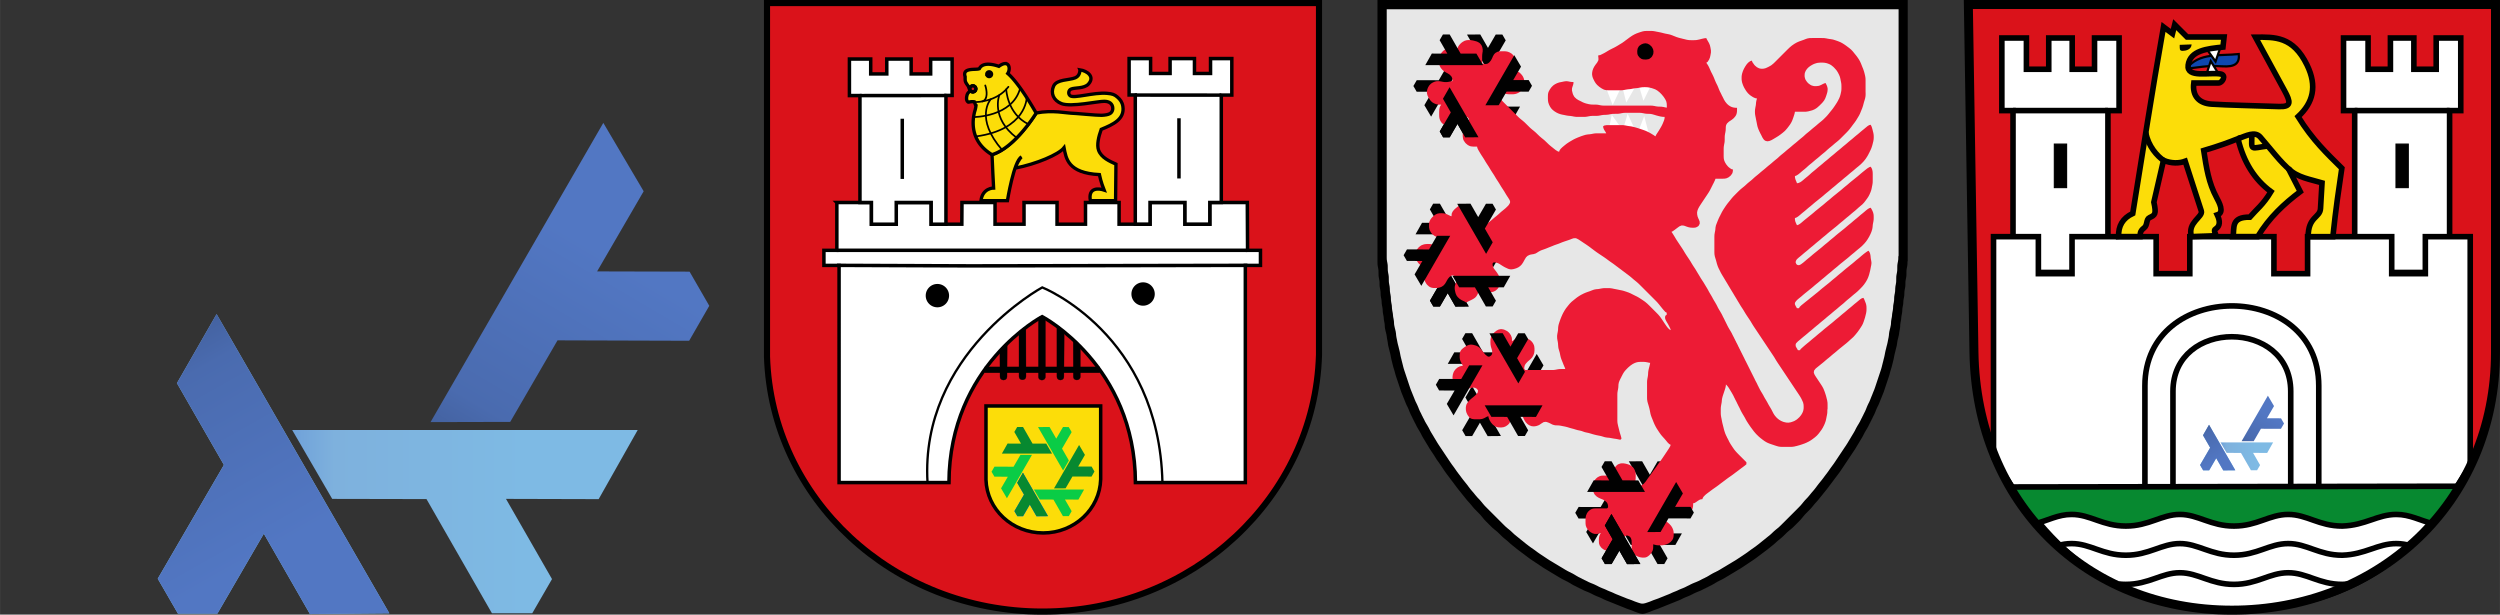 <?xml version="1.0" encoding="UTF-8" standalone="no"?>
<!-- Created with Inkscape (http://www.inkscape.org/) -->

<svg
   width="24.405cm"
   height="6cm"
   viewBox="0 0 244.045 60"
   version="1.1"
   id="svg1"
   xml:space="preserve"
   xmlns:xlink="http://www.w3.org/1999/xlink"
   xmlns="http://www.w3.org/2000/svg"
   xmlns:svg="http://www.w3.org/2000/svg"><rect x="0" y="0" width="244.045" height="60" fill="#333333" stroke="none"/><defs
     id="defs1"><linearGradient
       id="linearGradient5562"><stop
         style="stop-color:#699ad7;stop-opacity:1"
         offset="0"
         id="stop5564" /><stop
         id="stop5566"
         offset="0.243"
         style="stop-color:#7eb1dd;stop-opacity:1" /><stop
         style="stop-color:#7ebae4;stop-opacity:1"
         offset="1"
         id="stop5568" /></linearGradient><linearGradient
       id="linearGradient5053"><stop
         style="stop-color:#415e9a;stop-opacity:1"
         offset="0"
         id="stop5055" /><stop
         id="stop5057"
         offset="0.232"
         style="stop-color:#4a6baf;stop-opacity:1" /><stop
         style="stop-color:#5277c3;stop-opacity:1"
         offset="1"
         id="stop5059" /></linearGradient><linearGradient
       xlink:href="#linearGradient5562"
       id="linearGradient5384"
       gradientUnits="userSpaceOnUse"
       gradientTransform="translate(70.65,-1055.151)"
       x1="200.597"
       y1="351.411"
       x2="290.087"
       y2="506.188" /><linearGradient
       xlink:href="#linearGradient5053"
       id="linearGradient5386"
       gradientUnits="userSpaceOnUse"
       gradientTransform="translate(864.696,-1491.341)"
       x1="-584.199"
       y1="782.336"
       x2="-496.297"
       y2="937.714" /><linearGradient
       xlink:href="#linearGradient5562"
       id="linearGradient5384-5"
       gradientUnits="userSpaceOnUse"
       gradientTransform="matrix(0.02,0,0,0.02,95.109,39.03)"
       x1="200.597"
       y1="351.411"
       x2="290.087"
       y2="506.188" /><linearGradient
       xlink:href="#linearGradient5053"
       id="linearGradient5386-3"
       gradientUnits="userSpaceOnUse"
       gradientTransform="matrix(0.02,0,0,0.02,111.014,30.293)"
       x1="-584.199"
       y1="782.336"
       x2="-496.297"
       y2="937.714" /><linearGradient
       xlink:href="#linearGradient5562"
       id="linearGradient72"
       gradientUnits="userSpaceOnUse"
       gradientTransform="translate(70.65,-1055.151)"
       x1="200.597"
       y1="351.411"
       x2="290.087"
       y2="506.188" /><linearGradient
       xlink:href="#linearGradient5053"
       id="linearGradient73"
       gradientUnits="userSpaceOnUse"
       gradientTransform="translate(864.696,-1491.341)"
       x1="-584.199"
       y1="782.336"
       x2="-496.297"
       y2="937.714" /><clipPath
       clipPathUnits="userSpaceOnUse"
       id="clipPath6"><g
         id="g102"><path
           d="M 73.888,61.846 H 132.268 V -0.05 H 73.888 Z"
           id="path102"
           style="stroke-width:1.129" /></g></clipPath><clipPath
       clipPathUnits="userSpaceOnUse"
       id="clipPath102"><g
         id="g103"><path
           d="M 73.888,61.846 H 132.268 V -0.05 H 73.888 Z"
           id="path103"
           style="stroke-width:1.129" /></g></clipPath><clipPath
       clipPathUnits="userSpaceOnUse"
       id="clipPath103"><g
         id="g104"><path
           d="M 73.888,61.846 H 132.268 V -0.05 H 73.888 Z"
           id="path104"
           style="stroke-width:1.129" /></g></clipPath><clipPath
       clipPathUnits="userSpaceOnUse"
       id="clipPath104"><g
         id="g105"><path
           d="M 73.888,61.846 H 132.268 V -0.05 H 73.888 Z"
           id="path105"
           style="stroke-width:1.129" /></g></clipPath><clipPath
       clipPathUnits="userSpaceOnUse"
       id="clipPath105"><g
         id="g106"><path
           d="M 73.888,61.846 H 132.268 V -0.05 H 73.888 Z"
           id="path106"
           style="stroke-width:1.129" /></g></clipPath><clipPath
       clipPathUnits="userSpaceOnUse"
       id="clipPath106"><g
         id="g107"><path
           d="M 73.888,61.846 H 132.268 V -0.05 H 73.888 Z"
           id="path107"
           style="stroke-width:1.129" /></g></clipPath><clipPath
       clipPathUnits="userSpaceOnUse"
       id="clipPath107"><g
         id="g108"><path
           d="M 73.888,61.846 H 132.268 V -0.05 H 73.888 Z"
           id="path108"
           style="stroke-width:1.129" /></g></clipPath><clipPath
       clipPathUnits="userSpaceOnUse"
       id="clipPath108"><g
         id="g109"><path
           d="M 73.888,61.846 H 132.268 V -0.05 H 73.888 Z"
           id="path109"
           style="stroke-width:1.129" /></g></clipPath><clipPath
       clipPathUnits="userSpaceOnUse"
       id="clipPath109"><g
         id="g110"><path
           d="M 73.888,61.846 H 132.268 V -0.05 H 73.888 Z"
           id="path110"
           style="stroke-width:1.129" /></g></clipPath><clipPath
       clipPathUnits="userSpaceOnUse"
       id="clipPath110"><g
         id="g111"><path
           d="M 73.888,61.846 H 132.268 V -0.05 H 73.888 Z"
           id="path111"
           style="stroke-width:1.129" /></g></clipPath><clipPath
       clipPathUnits="userSpaceOnUse"
       id="clipPath111"><g
         id="g112"><path
           d="M 73.888,61.846 H 132.268 V -0.05 H 73.888 Z"
           id="path112"
           style="stroke-width:1.129" /></g></clipPath><clipPath
       clipPathUnits="userSpaceOnUse"
       id="clipPath112"><g
         id="g113"><path
           d="M 73.888,61.846 H 132.268 V -0.05 H 73.888 Z"
           id="path113"
           style="stroke-width:1.129" /></g></clipPath><clipPath
       clipPathUnits="userSpaceOnUse"
       id="clipPath113"><g
         id="g114"><path
           d="M 73.888,61.846 H 132.268 V -0.05 H 73.888 Z"
           id="path114"
           style="stroke-width:1.129" /></g></clipPath><clipPath
       clipPathUnits="userSpaceOnUse"
       id="clipPath114"><g
         id="g115"><path
           d="M 73.888,61.846 H 132.268 V -0.05 H 73.888 Z"
           id="path115"
           style="stroke-width:1.129" /></g></clipPath><clipPath
       clipPathUnits="userSpaceOnUse"
       id="clipPath115"><g
         id="g116"><path
           d="M 73.888,61.846 H 132.268 V -0.05 H 73.888 Z"
           id="path116"
           style="stroke-width:1.129" /></g></clipPath><clipPath
       clipPathUnits="userSpaceOnUse"
       id="clipPath116"><g
         id="g117"><path
           d="M 73.888,61.846 H 132.268 V -0.05 H 73.888 Z"
           id="path117"
           style="stroke-width:1.129" /></g></clipPath><clipPath
       clipPathUnits="userSpaceOnUse"
       id="clipPath117"><g
         id="g118"><path
           d="M 73.888,61.846 H 132.268 V -0.05 H 73.888 Z"
           id="path118"
           style="stroke-width:1.129" /></g></clipPath><clipPath
       clipPathUnits="userSpaceOnUse"
       id="clipPath118"><g
         id="g119"><path
           d="M 73.888,61.846 H 132.268 V -0.05 H 73.888 Z"
           id="path119"
           style="stroke-width:1.129" /></g></clipPath><clipPath
       clipPathUnits="userSpaceOnUse"
       id="clipPath119"><g
         id="g120"><path
           d="M 73.888,61.846 H 132.268 V -0.05 H 73.888 Z"
           id="path120"
           style="stroke-width:1.129" /></g></clipPath><clipPath
       clipPathUnits="userSpaceOnUse"
       id="clipPath120"><g
         id="g121"><path
           d="M 73.888,61.846 H 132.268 V -0.05 H 73.888 Z"
           id="path121"
           style="stroke-width:1.129" /></g></clipPath><clipPath
       clipPathUnits="userSpaceOnUse"
       id="clipPath121"><g
         id="g122"><path
           d="M 73.888,61.846 H 132.268 V -0.05 H 73.888 Z"
           id="path122"
           style="stroke-width:1.129" /></g></clipPath><clipPath
       clipPathUnits="userSpaceOnUse"
       id="clipPath122"><g
         id="g123"><path
           d="M 73.888,61.846 H 132.268 V -0.05 H 73.888 Z"
           id="path123"
           style="stroke-width:1.129" /></g></clipPath><clipPath
       clipPathUnits="userSpaceOnUse"
       id="clipPath123"><g
         id="g124"><path
           d="M 73.888,61.846 H 132.268 V -0.05 H 73.888 Z"
           id="path124"
           style="stroke-width:1.129" /></g></clipPath><clipPath
       clipPathUnits="userSpaceOnUse"
       id="clipPath124"><g
         id="g125"><path
           d="M 73.888,61.846 H 132.268 V -0.05 H 73.888 Z"
           id="path125"
           style="stroke-width:1.129" /></g></clipPath><clipPath
       clipPathUnits="userSpaceOnUse"
       id="clipPath125"><g
         id="g126"><path
           d="M 73.888,61.846 H 132.268 V -0.05 H 73.888 Z"
           id="path126"
           style="stroke-width:1.129" /></g></clipPath><clipPath
       clipPathUnits="userSpaceOnUse"
       id="clipPath126"><g
         id="g127"><path
           d="M 73.888,61.846 H 132.268 V -0.05 H 73.888 Z"
           id="path127"
           style="stroke-width:1.129" /></g></clipPath><clipPath
       clipPathUnits="userSpaceOnUse"
       id="clipPath127"><g
         id="g128"><path
           d="M 73.888,61.846 H 132.268 V -0.05 H 73.888 Z"
           id="path128"
           style="stroke-width:1.129" /></g></clipPath><clipPath
       clipPathUnits="userSpaceOnUse"
       id="clipPath128"><g
         id="g129"><path
           d="M 73.888,61.846 H 132.268 V -0.05 H 73.888 Z"
           id="path129"
           style="stroke-width:1.129" /></g></clipPath><clipPath
       clipPathUnits="userSpaceOnUse"
       id="clipPath131"><g
         id="g132"><path
           d="M 73.888,61.846 H 132.268 V -0.05 H 73.888 Z"
           id="path132"
           style="stroke-width:1.129" /></g></clipPath><clipPath
       clipPathUnits="userSpaceOnUse"
       id="clipPath132"><g
         id="g133"><path
           d="M 73.888,61.846 H 132.268 V -0.05 H 73.888 Z"
           id="path133"
           style="stroke-width:1.129" /></g></clipPath><clipPath
       clipPathUnits="userSpaceOnUse"
       id="clipPath133"><g
         id="g134"><path
           d="M 73.888,61.846 H 132.268 V -0.05 H 73.888 Z"
           id="path134"
           style="stroke-width:1.129" /></g></clipPath></defs><g
     id="layer3"
     style="display:inline"
     transform="matrix(0.138,0,0,0.138,-21.577,128.693)"><path
       id="path3336-6"
       d="m 309.549,-710.388 122.197,211.675 -56.157,0.527 -32.624,-56.869 -32.856,56.565 -27.902,-0.011 -14.291,-24.69 46.81,-80.49 -33.229,-57.826 z"
       style="opacity:1;fill:url(#linearGradient5384);fill-opacity:1;fill-rule:evenodd;stroke:none;stroke-width:3;stroke-linecap:butt;stroke-linejoin:round;stroke-miterlimit:4;stroke-dasharray:none;stroke-opacity:1" /><use
       height="100%"
       width="100%"
       transform="rotate(60,407.112,-715.787)"
       id="use3439-6"
       xlink:href="#path3336-6"
       y="0"
       x="0" /><use
       height="100%"
       width="100%"
       transform="rotate(-60,407.312,-715.7)"
       id="use3445-0"
       xlink:href="#path3336-6"
       y="0"
       x="0" /><use
       height="100%"
       width="100%"
       transform="rotate(180,407.419,-715.756)"
       id="use3449-5"
       xlink:href="#path3336-6"
       y="0"
       x="0" /><path
       style="color:#000000;clip-rule:nonzero;display:inline;overflow:visible;visibility:visible;opacity:1;isolation:auto;mix-blend-mode:normal;color-interpolation:sRGB;color-interpolation-filters:linearRGB;solid-color:#000000;solid-opacity:1;fill:url(#linearGradient5386);fill-opacity:1;fill-rule:evenodd;stroke:none;stroke-width:3;stroke-linecap:butt;stroke-linejoin:round;stroke-miterlimit:4;stroke-dasharray:none;stroke-dashoffset:0;stroke-opacity:1;color-rendering:auto;image-rendering:auto;shape-rendering:auto;text-rendering:auto;enable-background:accumulate"
       d="m 309.549,-710.388 122.197,211.675 -56.157,0.527 -32.624,-56.869 -32.856,56.565 -27.902,-0.011 -14.291,-24.69 46.81,-80.49 -33.229,-57.826 z"
       id="path4260-0" /><use
       height="100%"
       width="100%"
       transform="rotate(120,407.339,-716.084)"
       id="use4354-5"
       xlink:href="#path4260-0"
       y="0"
       x="0"
       style="display:inline" /><use
       height="100%"
       width="100%"
       transform="rotate(-120,407.288,-715.87)"
       id="use4362-2"
       xlink:href="#path4260-0"
       y="0"
       x="0"
       style="display:inline" /></g><g
     id="g2"
     transform="translate(-34.773,-26.152)"><path
       style="color:#000000;clip-rule:nonzero;display:inline;overflow:visible;visibility:visible;isolation:auto;mix-blend-mode:normal;color-interpolation:sRGB;color-interpolation-filters:linearRGB;solid-color:#000000;solid-opacity:1;fill:#010101;fill-opacity:1;fill-rule:evenodd;stroke:none;stroke-width:0.069;stroke-linecap:butt;stroke-linejoin:round;stroke-miterlimit:4;stroke-dasharray:none;stroke-dashoffset:0;stroke-opacity:1;color-rendering:auto;image-rendering:auto;shape-rendering:auto;text-rendering:auto;enable-background:accumulate"
       d="m 178.47,63.827 2.822,4.888 -1.297,0.012 -0.753,-1.313 -0.759,1.306 -0.644,-2.54e-4 -0.33,-0.57 1.081,-1.859 -0.767,-1.335 z"
       id="path4260-0-0-5" /><path
       style="fill:#000000;stroke-width:0.1"
       d="m 169.24,26.152 v 0.702 0.401 0.802 1.102 0.1 0.401 0.802 0.702 1.904 2.606 8.519 5.111 1.704 0.601 0.1 l 0.003,0.2 0.006,0.1 0.031,0.2 0.022,0.1 0.031,0.2 0.006,0.1 0.003,0.2 0.003,0.2 0.006,0.1 0.031,0.2 0.022,0.1 0.031,0.2 0.006,0.1 0.003,0.2 0.003,0.1 0.006,0.1 0.031,0.2 0.022,0.1 0.031,0.2 0.006,0.1 0.006,0.2 0.006,0.1 0.031,0.2 0.022,0.1 0.031,0.2 0.011,0.2 0.006,0.1 0.031,0.2 0.022,0.1 0.031,0.2 0.006,0.1 0.011,0.2 0.031,0.2 0.039,0.2 0.014,0.1 0.017,0.2 0.014,0.1 0.017,0.1 0.039,0.2 0.014,0.1 0.011,0.2 0.006,0.1 0.014,0.1 0.042,0.2 0.022,0.1 0.028,0.1 0.022,0.1 0.025,0.1 0.033,0.2 0.011,0.1 0.033,0.2 0.022,0.1 0.033,0.2 0.011,0.1 0.033,0.2 0.025,0.1 0.05,0.2 0.05,0.2 0.022,0.1 0.028,0.1 0.047,0.2 0.019,0.1 0.039,0.2 0.019,0.1 0.047,0.2 0.028,0.1 0.022,0.1 0.028,0.1 0.022,0.1 0.053,0.2 0.031,0.1 0.061,0.2 0.031,0.1 0.025,0.1 0.053,0.2 0.031,0.1 0.031,0.1 0.067,0.2 0.167,0.501 0.167,0.501 0.067,0.2 0.036,0.1 0.036,0.1 0.042,0.1 0.081,0.2 0.078,0.2 0.042,0.1 0.081,0.2 0.078,0.2 0.044,0.1 0.042,0.1 0.053,0.1 0.097,0.2 0.042,0.1 0.044,0.1 0.078,0.2 0.044,0.1 0.042,0.1 0.053,0.1 0.1,0.2 0.044,0.1 0.056,0.1 0.044,0.1 0.056,0.1 0.044,0.1 0.056,0.1 0.1,0.2 0.047,0.1 0.059,0.1 0.056,0.1 0.122,0.2 0.056,0.1 0.059,0.1 0.103,0.2 0.047,0.1 0.059,0.1 0.056,0.1 0.122,0.2 0.12,0.2 0.059,0.1 0.122,0.2 0.12,0.2 0.059,0.1 0.128,0.2 0.067,0.1 0.134,0.2 0.067,0.1 0.128,0.2 0.122,0.2 0.061,0.1 0.072,0.1 0.07,0.1 0.075,0.1 0.139,0.2 0.134,0.2 0.2,0.301 0.067,0.1 0.07,0.1 0.07,0.1 0.148,0.2 0.078,0.1 0.072,0.1 0.078,0.1 0.072,0.1 0.15,0.2 0.078,0.1 0.15,0.2 0.072,0.1 0.078,0.1 0.072,0.1 0.153,0.2 0.081,0.1 0.161,0.2 0.081,0.1 0.078,0.1 0.081,0.1 0.161,0.2 0.081,0.1 0.161,0.2 0.178,0.2 0.092,0.1 0.17,0.2 0.078,0.1 0.17,0.2 0.095,0.1 0.198,0.2 0.198,0.2 0.095,0.1 0.17,0.2 0.161,0.2 0.086,0.1 0.192,0.2 0.1,0.1 0.2,0.2 0.2,0.198 0.1,0.095 0.2,0.17 0.1,0.078 0.2,0.17 0.1,0.095 0.2,0.198 0.1,0.097 0.1,0.095 0.2,0.17 0.2,0.161 0.1,0.086 0.2,0.184 0.2,0.17 0.1,0.078 0.1,0.081 0.2,0.162 0.1,0.081 0.2,0.153 0.1,0.072 0.1,0.078 0.1,0.072 0.2,0.15 0.1,0.078 0.1,0.072 0.1,0.078 0.2,0.148 0.1,0.07 0.1,0.07 0.1,0.067 0.301,0.2 0.501,0.334 0.2,0.134 0.1,0.064 0.1,0.064 0.1,0.058 0.2,0.12 0.2,0.122 0.2,0.12 0.1,0.058 0.2,0.122 0.2,0.12 0.1,0.058 0.2,0.122 0.1,0.056 0.1,0.058 0.2,0.103 0.1,0.044 0.1,0.056 0.1,0.047 0.1,0.058 0.1,0.056 0.2,0.122 0.1,0.056 0.1,0.058 0.1,0.047 0.2,0.1 0.1,0.056 0.1,0.044 0.1,0.056 0.1,0.044 0.2,0.1 0.1,0.053 0.1,0.042 0.1,0.044 0.2,0.078 0.1,0.044 0.1,0.042 0.1,0.053 0.1,0.044 0.1,0.056 0.2,0.097 0.1,0.042 0.1,0.044 0.2,0.078 0.1,0.044 0.1,0.042 0.2,0.097 0.1,0.053 0.1,0.042 0.1,0.044 0.2,0.078 0.2,0.081 0.1,0.042 0.2,0.078 0.2,0.081 0.1,0.042 0.2,0.078 0.1,0.042 0.2,0.081 0.2,0.078 0.2,0.081 0.1,0.042 0.1,0.036 0.1,0.036 0.1,0.033 0.2,0.072 0.1,0.042 0.2,0.081 0.1,0.036 0.2,0.07 0.2,0.064 0.2,0.039 h 0.1 l 0.1,-0.014 0.1,-0.025 0.2,-0.064 0.2,-0.07 0.1,-0.036 0.1,-0.042 0.2,-0.081 0.1,-0.036 0.2,-0.07 0.1,-0.036 0.1,-0.036 0.1,-0.042 0.2,-0.081 0.2,-0.078 0.1,-0.042 0.2,-0.081 0.2,-0.078 0.1,-0.042 0.2,-0.081 0.2,-0.078 0.2,-0.081 0.1,-0.042 0.2,-0.078 0.2,-0.086 0.1,-0.053 0.2,-0.097 0.1,-0.042 0.1,-0.044 0.2,-0.078 0.1,-0.044 0.1,-0.042 0.1,-0.053 0.1,-0.044 0.1,-0.056 0.2,-0.097 0.1,-0.042 0.1,-0.044 0.2,-0.078 0.1,-0.044 0.1,-0.042 0.1,-0.053 0.2,-0.1 0.1,-0.044 0.1,-0.056 0.1,-0.044 0.1,-0.056 0.2,-0.1 0.1,-0.047 0.1,-0.058 0.1,-0.056 0.2,-0.122 0.1,-0.056 0.1,-0.058 0.1,-0.047 0.1,-0.056 0.1,-0.044 0.2,-0.103 0.1,-0.058 0.1,-0.056 0.2,-0.122 0.1,-0.058 0.2,-0.12 0.2,-0.122 0.1,-0.058 0.2,-0.12 0.2,-0.122 0.2,-0.12 0.1,-0.058 0.1,-0.064 0.1,-0.064 0.2,-0.134 0.501,-0.334 0.301,-0.2 0.1,-0.067 0.1,-0.07 0.1,-0.07 0.2,-0.148 0.1,-0.078 0.1,-0.072 0.2,-0.15 0.1,-0.078 0.1,-0.072 0.1,-0.078 0.1,-0.072 0.2,-0.153 0.1,-0.081 0.2,-0.162 0.1,-0.081 0.1,-0.078 0.2,-0.17 0.2,-0.184 0.1,-0.086 0.2,-0.161 0.2,-0.17 0.1,-0.095 0.1,-0.097 0.2,-0.198 0.1,-0.095 0.2,-0.17 0.1,-0.078 0.2,-0.17 0.1,-0.095 0.2,-0.198 0.1,-0.1 0.2,-0.2 0.097,-0.1 0.095,-0.1 0.17,-0.2 0.078,-0.1 0.17,-0.2 0.095,-0.1 0.198,-0.2 0.198,-0.2 0.095,-0.1 0.17,-0.2 0.161,-0.2 0.086,-0.1 0.184,-0.2 0.17,-0.2 0.078,-0.1 0.081,-0.1 0.162,-0.2 0.081,-0.1 0.078,-0.1 0.081,-0.1 0.162,-0.2 0.081,-0.1 0.153,-0.2 0.072,-0.1 0.078,-0.1 0.072,-0.1 0.078,-0.1 0.15,-0.2 0.072,-0.1 0.15,-0.2 0.078,-0.1 0.072,-0.1 0.078,-0.1 0.148,-0.2 0.07,-0.1 0.07,-0.1 0.067,-0.1 0.134,-0.2 0.534,-0.802 0.401,-0.601 0.134,-0.2 0.067,-0.1 0.064,-0.1 0.064,-0.1 0.058,-0.1 0.12,-0.2 0.122,-0.2 0.058,-0.1 0.12,-0.2 0.122,-0.2 0.056,-0.1 0.058,-0.1 0.047,-0.1 0.103,-0.2 0.058,-0.1 0.056,-0.1 0.122,-0.2 0.056,-0.1 0.058,-0.1 0.047,-0.1 0.1,-0.2 0.056,-0.1 0.044,-0.1 0.056,-0.1 0.044,-0.1 0.056,-0.1 0.044,-0.1 0.1,-0.2 0.053,-0.1 0.042,-0.1 0.044,-0.1 0.078,-0.2 0.044,-0.1 0.042,-0.1 0.097,-0.2 0.053,-0.1 0.042,-0.1 0.044,-0.1 0.078,-0.2 0.081,-0.2 0.042,-0.1 0.078,-0.2 0.081,-0.2 0.042,-0.1 0.036,-0.1 0.036,-0.1 0.067,-0.2 0.1,-0.301 0.2,-0.601 0.067,-0.2 0.033,-0.1 0.061,-0.2 0.053,-0.2 0.025,-0.1 0.031,-0.1 0.061,-0.2 0.031,-0.1 0.053,-0.2 0.022,-0.1 0.028,-0.1 0.022,-0.1 0.028,-0.1 0.047,-0.2 0.019,-0.1 0.039,-0.2 0.02,-0.1 0.047,-0.2 0.028,-0.1 0.022,-0.1 0.05,-0.2 0.05,-0.2 0.025,-0.1 0.033,-0.2 0.011,-0.1 0.033,-0.2 0.025,-0.1 0.05,-0.2 0.022,-0.1 0.025,-0.1 0.033,-0.2 0.011,-0.1 0.017,-0.1 0.039,-0.2 0.031,-0.2 0.006,-0.1 0.011,-0.2 0.031,-0.2 0.039,-0.2 0.014,-0.1 0.017,-0.2 0.014,-0.1 0.039,-0.2 0.031,-0.2 0.006,-0.1 0.011,-0.2 0.031,-0.2 0.039,-0.2 0.014,-0.1 0.011,-0.2 0.006,-0.1 0.031,-0.2 0.022,-0.1 0.031,-0.2 0.006,-0.1 0.006,-0.2 0.006,-0.1 0.031,-0.2 0.022,-0.1 0.031,-0.2 0.006,-0.1 0.003,-0.1 0.003,-0.2 0.006,-0.1 0.031,-0.2 0.022,-0.1 0.031,-0.2 0.006,-0.1 0.003,-0.2 0.003,-0.2 0.006,-0.1 0.031,-0.2 0.022,-0.1 0.031,-0.2 0.006,-0.1 0.003,-0.2 V 51.607 51.106 49.603 44.993 29.559 29.359 28.858 28.256 26.152 h -2.806 -4.911 -4.209 -2.906 -1.804 -1.603 -0.2 -2.004 -0.802 -1.403 -0.1 -1.002 -1.002 -0.2 -2.004 -0.401 -0.902 -0.601 -0.1 -1.002 -0.802 -0.1 -2.706 z"
       id="path1-3" /><path
       style="fill:#e7e7e7;stroke-width:0.1"
       d="m 170.142,27.054 v 7.416 10.924 4.009 1.303 0.401 0.1 l 0.003,0.2 0.006,0.1 0.031,0.2 0.022,0.1 0.031,0.2 0.006,0.1 0.003,0.2 0.003,0.2 0.006,0.1 0.031,0.2 0.022,0.1 0.031,0.2 0.006,0.1 0.003,0.2 0.003,0.2 0.006,0.1 0.031,0.2 0.039,0.2 0.019,0.2 0.006,0.2 0.006,0.1 0.031,0.2 0.022,0.1 0.031,0.2 0.006,0.1 0.006,0.2 0.006,0.1 0.031,0.2 0.039,0.2 0.014,0.1 0.011,0.2 0.006,0.1 0.031,0.2 0.039,0.2 0.014,0.1 0.017,0.2 0.014,0.1 0.039,0.2 0.031,0.2 0.006,0.1 0.011,0.2 0.014,0.1 0.042,0.2 0.022,0.1 0.028,0.1 0.022,0.1 0.025,0.1 0.031,0.2 0.017,0.2 0.031,0.2 0.042,0.2 0.039,0.2 0.019,0.1 0.047,0.2 0.028,0.1 0.05,0.2 0.022,0.1 0.028,0.1 0.047,0.2 0.019,0.1 0.039,0.2 0.019,0.1 0.047,0.2 0.028,0.1 0.022,0.1 0.05,0.2 0.028,0.1 0.022,0.1 0.028,0.1 0.022,0.1 0.053,0.2 0.031,0.1 0.031,0.1 0.067,0.2 0.2,0.601 0.2,0.601 0.067,0.2 0.033,0.1 0.036,0.1 0.036,0.1 0.042,0.1 0.081,0.2 0.078,0.2 0.042,0.1 0.081,0.2 0.078,0.2 0.044,0.1 0.042,0.1 0.053,0.1 0.097,0.2 0.042,0.1 0.044,0.1 0.078,0.2 0.044,0.1 0.042,0.1 0.053,0.1 0.1,0.2 0.044,0.1 0.056,0.1 0.044,0.1 0.056,0.1 0.1,0.2 0.047,0.1 0.059,0.1 0.056,0.1 0.122,0.2 0.056,0.1 0.058,0.1 0.103,0.2 0.047,0.1 0.059,0.1 0.056,0.1 0.122,0.2 0.12,0.2 0.058,0.1 0.122,0.2 0.12,0.2 0.059,0.1 0.064,0.1 0.064,0.1 0.067,0.1 0.134,0.2 0.468,0.702 0.334,0.501 0.134,0.2 0.139,0.2 0.075,0.1 0.148,0.2 0.07,0.1 0.139,0.2 0.07,0.1 0.148,0.2 0.078,0.1 0.15,0.2 0.072,0.1 0.153,0.2 0.081,0.1 0.161,0.2 0.081,0.1 0.153,0.2 0.072,0.1 0.078,0.1 0.075,0.1 0.167,0.2 0.089,0.1 0.084,0.1 0.161,0.2 0.17,0.2 0.095,0.1 0.189,0.2 0.17,0.2 0.078,0.1 0.17,0.2 0.095,0.1 0.198,0.2 0.2,0.2 0.802,0.802 0.301,0.301 0.2,0.2 0.2,0.198 0.1,0.095 0.2,0.17 0.1,0.078 0.2,0.17 0.1,0.095 0.2,0.189 0.1,0.086 0.2,0.161 0.1,0.081 0.2,0.162 0.1,0.081 0.1,0.078 0.1,0.081 0.2,0.162 0.1,0.081 0.1,0.075 0.1,0.078 0.2,0.148 0.1,0.07 0.2,0.139 0.1,0.07 0.2,0.148 0.1,0.075 0.2,0.139 0.1,0.067 0.301,0.2 0.301,0.2 0.1,0.067 0.1,0.064 0.1,0.064 0.1,0.058 0.2,0.12 0.2,0.122 0.1,0.058 0.2,0.12 0.2,0.122 0.1,0.058 0.2,0.12 0.2,0.122 0.1,0.056 0.1,0.058 0.2,0.103 0.1,0.044 0.1,0.056 0.1,0.047 0.1,0.058 0.1,0.056 0.2,0.122 0.1,0.056 0.1,0.058 0.1,0.047 0.2,0.1 0.1,0.056 0.1,0.044 0.1,0.056 0.1,0.044 0.2,0.1 0.1,0.053 0.1,0.042 0.1,0.044 0.2,0.078 0.1,0.044 0.1,0.042 0.1,0.053 0.1,0.044 0.1,0.056 0.2,0.097 0.1,0.042 0.1,0.044 0.2,0.078 0.2,0.086 0.1,0.05 0.2,0.086 0.2,0.078 0.2,0.086 0.1,0.05 0.2,0.086 0.2,0.078 0.2,0.081 0.1,0.042 0.2,0.078 0.2,0.081 0.1,0.042 0.1,0.036 0.1,0.036 0.1,0.033 0.2,0.072 0.1,0.042 0.2,0.081 0.1,0.036 0.2,0.07 0.2,0.064 0.1,0.025 0.1,0.014 h 0.1 l 0.2,-0.039 0.2,-0.064 0.2,-0.07 0.1,-0.036 0.1,-0.042 0.2,-0.081 0.1,-0.036 0.2,-0.07 0.1,-0.036 0.1,-0.036 0.1,-0.042 0.2,-0.081 0.2,-0.078 0.1,-0.042 0.2,-0.081 0.2,-0.078 0.2,-0.086 0.1,-0.05 0.2,-0.086 0.2,-0.078 0.2,-0.086 0.1,-0.05 0.2,-0.086 0.2,-0.078 0.1,-0.044 0.1,-0.042 0.1,-0.053 0.2,-0.1 0.1,-0.044 0.1,-0.056 0.2,-0.097 0.1,-0.042 0.1,-0.044 0.2,-0.078 0.1,-0.044 0.1,-0.042 0.2,-0.097 0.1,-0.056 0.2,-0.1 0.1,-0.044 0.1,-0.056 0.1,-0.047 0.2,-0.114 0.2,-0.122 0.1,-0.056 0.1,-0.058 0.2,-0.103 0.1,-0.044 0.1,-0.056 0.1,-0.047 0.1,-0.058 0.1,-0.056 0.2,-0.122 0.2,-0.12 0.1,-0.058 0.2,-0.122 0.2,-0.12 0.1,-0.058 0.2,-0.122 0.2,-0.12 0.1,-0.058 0.1,-0.064 0.1,-0.064 0.1,-0.067 0.301,-0.2 0.301,-0.2 0.1,-0.067 0.2,-0.139 0.1,-0.075 0.2,-0.148 0.1,-0.07 0.2,-0.139 0.1,-0.07 0.2,-0.148 0.1,-0.078 0.1,-0.075 0.1,-0.081 0.2,-0.162 0.1,-0.081 0.1,-0.078 0.1,-0.081 0.2,-0.162 0.1,-0.081 0.2,-0.161 0.1,-0.086 0.2,-0.189 0.1,-0.095 0.2,-0.17 0.1,-0.078 0.2,-0.17 0.1,-0.095 0.1,-0.097 0.2,-0.2 0.702,-0.702 0.601,-0.601 0.2,-0.2 0.097,-0.1 0.095,-0.1 0.17,-0.2 0.078,-0.1 0.17,-0.2 0.189,-0.2 0.095,-0.1 0.17,-0.2 0.161,-0.2 0.084,-0.1 0.089,-0.1 0.167,-0.2 0.075,-0.1 0.078,-0.1 0.072,-0.1 0.153,-0.2 0.081,-0.1 0.162,-0.2 0.081,-0.1 0.153,-0.2 0.072,-0.1 0.15,-0.2 0.078,-0.1 0.148,-0.2 0.07,-0.1 0.139,-0.2 0.07,-0.1 0.148,-0.2 0.075,-0.1 0.139,-0.2 0.134,-0.2 0.334,-0.501 0.468,-0.702 0.134,-0.2 0.067,-0.1 0.064,-0.1 0.064,-0.1 0.058,-0.1 0.12,-0.2 0.122,-0.2 0.058,-0.1 0.12,-0.2 0.122,-0.2 0.056,-0.1 0.058,-0.1 0.047,-0.1 0.103,-0.2 0.058,-0.1 0.056,-0.1 0.122,-0.2 0.056,-0.1 0.058,-0.1 0.047,-0.1 0.1,-0.2 0.056,-0.1 0.044,-0.1 0.056,-0.1 0.044,-0.1 0.1,-0.2 0.053,-0.1 0.042,-0.1 0.044,-0.1 0.078,-0.2 0.044,-0.1 0.042,-0.1 0.097,-0.2 0.053,-0.1 0.042,-0.1 0.044,-0.1 0.078,-0.2 0.081,-0.2 0.042,-0.1 0.078,-0.2 0.081,-0.2 0.042,-0.1 0.036,-0.1 0.036,-0.1 0.034,-0.1 0.067,-0.2 0.2,-0.601 0.2,-0.601 0.067,-0.2 0.031,-0.1 0.031,-0.1 0.053,-0.2 0.022,-0.1 0.028,-0.1 0.022,-0.1 0.028,-0.1 0.05,-0.2 0.022,-0.1 0.028,-0.1 0.047,-0.2 0.02,-0.1 0.039,-0.2 0.019,-0.1 0.047,-0.2 0.028,-0.1 0.022,-0.1 0.05,-0.2 0.028,-0.1 0.047,-0.2 0.019,-0.1 0.039,-0.2 0.042,-0.2 0.031,-0.2 0.017,-0.2 0.031,-0.2 0.025,-0.1 0.022,-0.1 0.028,-0.1 0.022,-0.1 0.042,-0.2 0.014,-0.1 0.011,-0.2 0.006,-0.1 0.031,-0.2 0.039,-0.2 0.014,-0.1 0.017,-0.2 0.014,-0.1 0.039,-0.2 0.031,-0.2 0.006,-0.1 0.011,-0.2 0.014,-0.1 0.039,-0.2 0.031,-0.2 0.006,-0.1 0.006,-0.2 0.006,-0.1 0.031,-0.2 0.022,-0.1 0.031,-0.2 0.006,-0.1 0.006,-0.2 0.019,-0.2 0.039,-0.2 0.031,-0.2 0.006,-0.1 0.003,-0.2 0.003,-0.2 0.006,-0.1 0.031,-0.2 0.022,-0.1 0.031,-0.2 0.006,-0.1 0.003,-0.2 0.003,-0.2 0.006,-0.1 0.031,-0.2 0.022,-0.1 0.031,-0.2 0.006,-0.1 0.003,-0.2 V 51.106 50.705 49.402 49.002 45.394 28.357 28.156 27.36 27.054 h -1.303 -0.501 -0.902 -0.1 -10.623 -1.303 -0.1 -2.405 -1.002 -2.004 -0.702 -1.603 -0.301 -2.004 -0.301 z"
       id="path2-8" /><path
       style="fill:#ffffff;stroke:none;stroke-width:0.1px;stroke-linecap:round;stroke-linejoin:round;stroke-opacity:1"
       d="m 191.589,34.826 0.612,1.581 0.729,-1.542 v 0 0 0.016"
       id="path5-4" /><path
       style="fill:#ffffff;stroke:none;stroke-width:0.1px;stroke-linecap:round;stroke-linejoin:round;stroke-opacity:1"
       d="m 193.192,34.833 0.337,1.329 0.878,-1.532"
       id="path6-8" /><path
       style="color:#000000;clip-rule:nonzero;display:inline;overflow:visible;visibility:visible;isolation:auto;mix-blend-mode:normal;color-interpolation:sRGB;color-interpolation-filters:linearRGB;solid-color:#000000;solid-opacity:1;fill:#010101;fill-opacity:1;fill-rule:evenodd;stroke:none;stroke-width:0.069;stroke-linecap:butt;stroke-linejoin:round;stroke-miterlimit:4;stroke-dasharray:none;stroke-dashoffset:0;stroke-opacity:1;color-rendering:auto;image-rendering:auto;shape-rendering:auto;text-rendering:auto;enable-background:accumulate"
       d="m 175.324,51.181 2.822,4.888 -1.297,0.012 -0.753,-1.313 -0.759,1.306 -0.644,-2.54e-4 -0.33,-0.57 1.081,-1.859 -0.767,-1.335 z"
       id="path4260-0-0-6" /><path
       style="color:#000000;clip-rule:nonzero;display:inline;overflow:visible;visibility:visible;isolation:auto;mix-blend-mode:normal;color-interpolation:sRGB;color-interpolation-filters:linearRGB;solid-color:#000000;solid-opacity:1;fill:#010101;fill-opacity:1;fill-rule:evenodd;stroke:none;stroke-width:0.069;stroke-linecap:butt;stroke-linejoin:round;stroke-miterlimit:4;stroke-dasharray:none;stroke-dashoffset:0;stroke-opacity:1;color-rendering:auto;image-rendering:auto;shape-rendering:auto;text-rendering:auto;enable-background:accumulate"
       d="m 178.597,49.029 -5.644,-2.77e-4 0.638,-1.129 1.514,0.004 -0.752,-1.31 0.322,-0.558 0.659,-7.25e-4 1.069,1.865 1.54,0.003 z"
       id="use4354-5-3-1" /><path
       style="color:#000000;clip-rule:nonzero;display:inline;overflow:visible;visibility:visible;isolation:auto;mix-blend-mode:normal;color-interpolation:sRGB;color-interpolation-filters:linearRGB;solid-color:#000000;solid-opacity:1;fill:#010101;fill-opacity:1;fill-rule:evenodd;stroke:none;stroke-width:0.069;stroke-linecap:butt;stroke-linejoin:round;stroke-miterlimit:4;stroke-dasharray:none;stroke-dashoffset:0;stroke-opacity:1;color-rendering:auto;image-rendering:auto;shape-rendering:auto;text-rendering:auto;enable-background:accumulate"
       d="m 178.819,52.946 2.822,-4.887 0.659,1.117 -0.761,1.309 1.51,0.004 0.322,0.558 -0.329,0.571 -2.15,-0.007 -0.773,1.332 z"
       id="use4362-2-0-4" /><path
       style="fill:#ffffff;stroke:none;stroke-width:0.1px;stroke-linecap:round;stroke-linejoin:round;stroke-opacity:1"
       d="m 194.785,34.605 0.419,1.389 0.699,-1.429"
       id="path7-3" /><path
       style="fill:#ffffff;stroke:none;stroke-width:0.1px;stroke-linecap:round;stroke-linejoin:round;stroke-opacity:1"
       d="m 191.892,38.447 0.218,-1.08 0.769,1.066"
       id="path8-9" /><path
       style="fill:#ffffff;stroke:none;stroke-width:0.1px;stroke-linecap:round;stroke-linejoin:round;stroke-opacity:1"
       d="m 193.292,38.502 0.37,-1.242 0.669,1.452"
       id="path9-0" /><path
       style="fill:#ffffff;stroke:none;stroke-width:0.1px;stroke-linecap:round;stroke-linejoin:round;stroke-opacity:1"
       d="m 194.772,38.805 0.506,-1.322 0.442,1.692"
       id="path10-5" /><path
       id="path3336-6-0"
       d="m 176.278,34.663 2.822,4.888 -1.297,0.012 -0.753,-1.313 -0.759,1.306 -0.644,-2.54e-4 -0.33,-0.57 1.081,-1.859 -0.767,-1.335 z"
       style="fill:#010101;fill-opacity:1;fill-rule:evenodd;stroke:none;stroke-width:0.069;stroke-linecap:butt;stroke-linejoin:round;stroke-miterlimit:4;stroke-dasharray:none;stroke-opacity:1" /><path
       id="use3439-6-9"
       d="m 177.297,32.65 -2.822,4.887 -0.659,-1.117 0.761,-1.309 -1.51,-0.004 -0.322,-0.558 0.329,-0.571 2.15,0.007 0.773,-1.332 z"
       style="fill:#010101;fill-opacity:1;fill-rule:evenodd;stroke:none;stroke-width:0.069;stroke-linecap:butt;stroke-linejoin:round;stroke-miterlimit:4;stroke-dasharray:none;stroke-opacity:1" /><path
       id="use3445-0-3"
       d="m 177.513,36.557 5.644,2.77e-4 -0.638,1.129 -1.514,-0.004 0.752,1.31 -0.322,0.558 -0.659,7.25e-4 -1.069,-1.865 -1.54,-0.003 z"
       style="fill:#010101;fill-opacity:1;fill-rule:evenodd;stroke:none;stroke-width:0.069;stroke-linecap:butt;stroke-linejoin:round;stroke-miterlimit:4;stroke-dasharray:none;stroke-opacity:1" /><path
       id="path3336-6-0-6"
       d="m 175.324,51.181 2.822,4.888 -1.297,0.012 -0.753,-1.313 -0.759,1.306 -0.644,-2.54e-4 -0.33,-0.57 1.081,-1.859 -0.767,-1.335 z"
       style="fill:#010101;fill-opacity:1;fill-rule:evenodd;stroke:none;stroke-width:0.069;stroke-linecap:butt;stroke-linejoin:round;stroke-miterlimit:4;stroke-dasharray:none;stroke-opacity:1" /><path
       id="path3336-6-0-0"
       d="m 178.47,63.827 2.822,4.888 -1.297,0.012 -0.753,-1.313 -0.759,1.306 -0.644,-2.54e-4 -0.33,-0.57 1.081,-1.859 -0.767,-1.335 z"
       style="fill:#010101;fill-opacity:1;fill-rule:evenodd;stroke:none;stroke-width:0.069;stroke-linecap:butt;stroke-linejoin:round;stroke-miterlimit:4;stroke-dasharray:none;stroke-opacity:1" /><path
       style="color:#000000;clip-rule:nonzero;display:inline;overflow:visible;visibility:visible;isolation:auto;mix-blend-mode:normal;color-interpolation:sRGB;color-interpolation-filters:linearRGB;solid-color:#000000;solid-opacity:1;fill:#010101;fill-opacity:1;fill-rule:evenodd;stroke:none;stroke-width:0.069;stroke-linecap:butt;stroke-linejoin:round;stroke-miterlimit:4;stroke-dasharray:none;stroke-dashoffset:0;stroke-opacity:1;color-rendering:auto;image-rendering:auto;shape-rendering:auto;text-rendering:auto;enable-background:accumulate"
       d="m 181.965,65.592 2.822,-4.887 0.659,1.117 -0.761,1.309 1.51,0.004 0.322,0.558 -0.329,0.571 -2.15,-0.007 -0.773,1.332 z"
       id="use4362-2-0-8" /><path
       id="use3449-5-0"
       d="m 180.798,34.415 -2.822,-4.888 1.297,-0.012 0.753,1.313 0.759,-1.306 0.644,2.54e-4 0.33,0.57 -1.081,1.859 0.767,1.335 z"
       style="fill:#010101;fill-opacity:1;fill-rule:evenodd;stroke:none;stroke-width:0.069;stroke-linecap:butt;stroke-linejoin:round;stroke-miterlimit:4;stroke-dasharray:none;stroke-opacity:1" /><path
       id="use3439-6-9-2"
       d="m 193.098,74.313 -2.822,4.887 -0.659,-1.117 0.761,-1.309 -1.51,-0.004 -0.322,-0.558 0.329,-0.571 2.15,0.007 0.773,-1.332 z"
       style="fill:#010101;fill-opacity:1;fill-rule:evenodd;stroke:none;stroke-width:0.069;stroke-linecap:butt;stroke-linejoin:round;stroke-miterlimit:4;stroke-dasharray:none;stroke-opacity:1" /><path
       id="use3449-5-0-87"
       d="m 196.599,76.078 -2.822,-4.888 1.297,-0.012 0.753,1.313 0.759,-1.306 0.644,2.54e-4 0.33,0.57 -1.081,1.859 0.767,1.335 z"
       style="fill:#010101;fill-opacity:1;fill-rule:evenodd;stroke:none;stroke-width:0.069;stroke-linecap:butt;stroke-linejoin:round;stroke-miterlimit:4;stroke-dasharray:none;stroke-opacity:1" /><path
       id="use3445-0-3-3"
       d="m 193.314,78.22 5.644,2.77e-4 -0.638,1.129 -1.514,-0.004 0.752,1.31 -0.322,0.558 -0.659,7.25e-4 -1.069,-1.865 -1.54,-0.003 z"
       style="fill:#010101;fill-opacity:1;fill-rule:evenodd;stroke:none;stroke-width:0.069;stroke-linecap:butt;stroke-linejoin:round;stroke-miterlimit:4;stroke-dasharray:none;stroke-opacity:1" /><path
       style="color:#000000;clip-rule:nonzero;display:inline;overflow:visible;visibility:visible;isolation:auto;mix-blend-mode:normal;color-interpolation:sRGB;color-interpolation-filters:linearRGB;solid-color:#000000;solid-opacity:1;fill:#010101;fill-opacity:1;fill-rule:evenodd;stroke:none;stroke-width:0.069;stroke-linecap:butt;stroke-linejoin:round;stroke-miterlimit:4;stroke-dasharray:none;stroke-dashoffset:0;stroke-opacity:1;color-rendering:auto;image-rendering:auto;shape-rendering:auto;text-rendering:auto;enable-background:accumulate"
       d="m 181.744,61.675 -5.644,-2.77e-4 0.638,-1.129 1.514,0.004 -0.752,-1.31 0.322,-0.558 0.659,-7.25e-4 1.069,1.865 1.54,0.003 z"
       id="use4354-5-3-0" /><path
       style="fill:#ed1b35;stroke-width:0.1"
       d="m 190.787,31.564 0.008,0.15 0.011,0.056 0.008,0.195 -0.022,0.1 -0.111,0.2 -0.153,0.2 -0.134,0.2 -0.1,0.2 -0.067,0.2 -0.034,0.2 -0.003,0.1 0.003,0.1 0.039,0.2 0.078,0.2 0.053,0.1 0.047,0.1 0.122,0.2 0.078,0.097 0.084,0.095 0.192,0.167 0.2,0.139 0.2,0.111 0.1,0.042 0.2,0.042 0.2,0.008 h 0.2 0.2 0.301 0.301 0.1 l 0.2,-0.003 0.1,-0.006 0.2,-0.031 0.1,-0.022 0.2,-0.031 0.2,-0.017 0.1,-0.014 0.2,-0.039 0.2,-0.031 0.2,-0.017 0.1,-0.014 0.2,-0.039 0.1,-0.017 0.1,-0.014 0.2,-0.008 h 0.1 l 0.2,0.008 0.2,0.031 0.1,0.025 0.1,0.022 0.1,0.031 0.2,0.07 0.1,0.042 0.1,0.058 0.1,0.061 0.2,0.161 0.192,0.192 0.167,0.2 0.072,0.1 0.128,0.2 0.092,0.2 0.042,0.2 0.008,0.195 v 0.206 l -0.15,-0.025 -0.156,-0.036 -0.195,-0.031 -0.1,-0.005 -0.2,-0.006 -0.1,-0.005 -0.2,-0.031 -0.1,-0.022 -0.2,-0.031 -0.1,-0.005 -0.1,-0.003 h -0.2 -0.702 -2.205 -1.002 -0.2 -0.1 -0.1 l -0.2,-0.008 -0.1,-0.014 -0.1,-0.017 -0.2,-0.039 -0.1,-0.014 -0.2,-0.008 h -0.2 l -0.1,-0.003 -0.1,-0.005 -0.2,-0.031 -0.1,-0.025 -0.1,-0.022 -0.2,-0.058 -0.2,-0.081 -0.1,-0.053 -0.2,-0.1 -0.1,-0.047 -0.198,-0.122 -0.178,-0.161 -0.075,-0.095 -0.103,-0.198 -0.031,-0.1 -0.05,-0.2 -0.019,-0.1 0.008,-0.2 0.061,-0.2 0.036,-0.095 0.039,-0.156 0.008,-0.15 -0.15,-0.003 -0.156,-0.019 -0.195,-0.039 -0.1,-0.014 -0.1,-0.008 -0.1,0.008 -0.1,0.014 -0.2,0.042 -0.2,0.039 -0.1,0.022 -0.2,0.067 -0.2,0.1 -0.097,0.064 -0.095,0.07 -0.167,0.167 -0.139,0.192 -0.111,0.2 -0.042,0.1 -0.025,0.1 -0.017,0.1 -0.008,0.2 v 0.1 0.1 l 0.008,0.2 0.014,0.1 0.019,0.1 0.067,0.2 0.1,0.2 0.064,0.097 0.07,0.095 0.081,0.086 0.181,0.153 0.198,0.128 0.2,0.1 0.2,0.072 0.1,0.028 0.1,0.022 0.2,0.039 0.2,0.042 0.2,0.031 0.2,0.017 0.2,0.031 0.1,0.022 0.2,0.031 0.1,0.005 0.2,0.003 h 0.2 0.2 l 0.2,-0.003 0.1,-0.005 0.2,-0.031 0.1,-0.022 0.2,-0.031 0.1,-0.005 0.2,-0.003 h 0.2 l 0.1,-0.003 0.1,-0.005 0.2,-0.031 0.1,-0.022 0.2,-0.031 0.1,-0.005 0.2,-0.006 0.2,-0.019 0.2,-0.039 0.2,-0.031 0.1,-0.005 0.2,-0.003 0.2,-0.003 0.1,-0.005 0.2,-0.031 0.1,-0.022 0.2,-0.031 0.1,-0.005 0.2,-0.003 h 0.1 0.601 0.301 0.1 l 0.2,0.003 0.1,0.005 0.2,0.031 0.1,0.022 0.2,0.031 0.2,0.008 0.2,0.008 0.1,0.014 0.1,0.02 0.2,0.058 0.1,0.031 0.1,0.031 0.1,0.025 0.1,0.028 0.2,0.047 0.195,0.031 0.206,0.008 -0.008,0.15 -0.039,0.156 -0.036,0.095 -0.081,0.2 -0.042,0.1 -0.1,0.2 -0.114,0.2 -0.061,0.1 -0.058,0.1 -0.128,0.2 -0.064,0.095 -0.061,0.1 -0.039,0.056 -0.07,0.15 -0.15,-0.106 -0.056,-0.033 -0.195,-0.122 -0.2,-0.114 -0.1,-0.047 -0.1,-0.053 -0.1,-0.042 -0.1,-0.044 -0.1,-0.036 -0.1,-0.036 -0.2,-0.067 -0.2,-0.067 -0.1,-0.033 -0.2,-0.061 -0.1,-0.025 -0.1,-0.028 -0.2,-0.047 -0.2,-0.033 -0.1,-0.011 -0.2,-0.033 -0.1,-0.022 -0.2,-0.031 -0.1,-0.005 -0.2,-0.003 h -0.1 -0.301 -0.401 -0.2 -0.2 l -0.1,0.003 -0.095,0.003 -0.1,0.019 -0.056,0.003 -0.15,0.072 0.011,0.15 0.058,0.156 0.111,0.189 0.044,0.056 0.075,0.15 h -0.702 -0.2 l -0.1,0.003 -0.1,0.005 -0.2,0.031 -0.1,0.022 -0.2,0.031 -0.2,0.017 -0.2,0.033 -0.2,0.058 -0.2,0.067 -0.1,0.036 -0.2,0.078 -0.1,0.039 -0.1,0.045 -0.1,0.042 -0.2,0.1 -0.1,0.058 -0.2,0.117 -0.1,0.058 -0.2,0.131 -0.1,0.072 -0.2,0.159 -0.192,0.161 -0.159,0.156 -0.097,0.136 -0.053,0.148 -0.15,-0.053 -0.056,-0.039 -0.1,-0.058 -0.095,-0.072 -0.2,-0.159 -0.1,-0.081 -0.1,-0.078 -0.2,-0.17 -0.2,-0.192 -0.2,-0.192 -0.1,-0.086 -0.2,-0.161 -0.2,-0.17 -0.1,-0.095 -0.2,-0.195 -0.1,-0.095 -0.2,-0.17 -0.1,-0.078 -0.2,-0.17 -0.1,-0.095 -0.2,-0.198 -0.2,-0.198 -0.1,-0.095 -0.2,-0.17 -0.1,-0.078 -0.2,-0.17 -0.1,-0.095 -0.2,-0.198 -0.1,-0.1 -0.301,-0.301 -0.501,-0.501 -0.2,-0.2 -0.198,-0.2 -0.092,-0.1 -0.078,-0.1 -0.1,-0.195 -0.022,-0.1 -0.011,-0.206 0.1,-0.1 0.15,0.003 0.156,0.019 0.195,0.039 0.2,0.031 0.1,0.006 0.2,0.003 0.2,-0.003 0.1,-0.006 0.2,-0.039 0.2,-0.081 0.097,-0.058 0.095,-0.061 0.161,-0.161 0.12,-0.192 0.081,-0.2 0.022,-0.1 0.017,-0.1 0.008,-0.2 -0.003,-0.1 -0.028,-0.2 -0.081,-0.2 -0.061,-0.1 -0.07,-0.097 -0.167,-0.178 -0.095,-0.075 -0.198,-0.1 -0.195,-0.042 -0.1,-0.006 -0.206,-0.003 0.075,-0.15 0.044,-0.056 0.111,-0.195 0.058,-0.2 0.008,-0.1 0.003,-0.1 -0.003,-0.2 -0.022,-0.2 -0.025,-0.1 -0.1,-0.192 -0.159,-0.161 -0.192,-0.12 -0.1,-0.042 -0.1,-0.039 -0.1,-0.022 -0.1,-0.017 -0.2,-0.008 h -0.1 -0.1 l -0.2,0.008 -0.1,0.017 -0.1,0.025 -0.192,0.1 -0.084,0.075 -0.075,0.084 -0.109,0.192 -0.084,0.2 -0.109,0.2 -0.159,0.189 -0.095,0.075 -0.097,0.056 -0.195,0.031 -0.156,-0.025 -0.15,-0.025 V 31.864 31.664 l 0.003,-0.1 0.006,-0.1 0.028,-0.2 0.017,-0.1 v -0.2 l -0.042,-0.2 -0.036,-0.1 -0.044,-0.097 -0.142,-0.178 -0.092,-0.075 -0.198,-0.103 -0.1,-0.031 -0.2,-0.053 -0.1,-0.025 -0.2,-0.031 -0.2,-0.008 -0.1,0.003 -0.1,0.008 -0.2,0.053 -0.2,0.109 -0.097,0.07 -0.095,0.081 -0.159,0.175 -0.097,0.153 -0.053,0.15 -0.15,-0.025 -0.056,-0.014 -0.195,-0.039 -0.1,-0.014 h -0.2 l -0.1,0.017 -0.1,0.025 -0.1,0.042 -0.2,0.111 -0.192,0.139 -0.161,0.167 -0.12,0.192 -0.042,0.1 -0.039,0.1 -0.022,0.1 -0.017,0.1 -0.006,0.1 -0.003,0.2 0.008,0.2 0.042,0.2 0.1,0.2 0.159,0.192 0.095,0.084 0.097,0.078 0.2,0.122 0.1,0.05 0.198,0.122 0.17,0.161 0.061,0.095 0.039,0.092 0.031,0.156 0.003,0.15 -0.15,0.025 -0.156,0.036 -0.195,0.031 -0.2,0.006 -0.1,-0.006 -0.2,-0.031 -0.1,-0.022 -0.2,-0.031 h -0.2 l -0.1,0.017 -0.1,0.022 -0.2,0.081 -0.097,0.058 -0.095,0.061 -0.161,0.161 -0.12,0.192 -0.042,0.1 -0.039,0.1 -0.039,0.2 0.003,0.2 0.053,0.2 0.044,0.1 0.056,0.1 0.056,0.1 0.128,0.192 0.161,0.161 0.095,0.061 0.097,0.058 0.2,0.081 0.195,0.039 0.1,0.005 0.206,0.003 -0.097,0.15 -0.059,0.156 -0.036,0.195 -0.008,0.2 v 0.1 0.1 0.1 l 0.008,0.2 0.017,0.1 0.022,0.1 0.039,0.1 0.042,0.097 0.12,0.178 0.078,0.075 0.178,0.1 0.198,0.042 0.2,0.008 h 0.1 l 0.2,-0.011 0.2,-0.053 0.2,-0.109 0.1,-0.07 0.2,-0.164 0.2,-0.173 0.1,-0.081 0.2,-0.128 0.1,-0.039 0.1,-0.011 0.187,0.072 0.072,0.075 0.059,0.189 -0.061,0.2 -0.059,0.1 -0.131,0.2 -0.128,0.2 -0.056,0.1 -0.056,0.1 -0.081,0.2 -0.039,0.2 -0.008,0.2 0.003,0.1 0.022,0.2 0.025,0.1 0.044,0.1 0.131,0.198 0.084,0.095 0.192,0.159 0.2,0.1 0.1,0.025 0.2,0.022 0.195,0.003 h 0.206 l 0.033,0.15 0.031,0.056 0.044,0.1 0.056,0.095 0.117,0.2 0.059,0.1 0.128,0.2 0.067,0.1 0.128,0.2 0.12,0.2 0.058,0.1 0.128,0.2 0.067,0.1 0.128,0.2 0.058,0.1 0.12,0.2 0.064,0.1 0.064,0.1 0.067,0.1 0.128,0.2 0.12,0.2 0.058,0.1 0.128,0.2 0.067,0.1 0.128,0.2 0.058,0.1 0.12,0.2 0.064,0.1 0.131,0.2 0.064,0.1 0.064,0.1 0.058,0.1 0.12,0.2 0.128,0.2 0.067,0.1 0.123,0.2 0.042,0.1 0.02,0.1 -0.014,0.1 -0.117,0.2 -0.089,0.1 -0.198,0.192 -0.1,0.086 -0.1,0.083 -0.2,0.161 -0.1,0.086 -0.2,0.184 -0.2,0.17 -0.2,0.161 -0.1,0.084 -0.2,0.173 -0.1,0.083 -0.2,0.153 -0.1,0.072 -0.1,0.078 -0.1,0.072 -0.2,0.148 -0.1,0.072 -0.2,0.117 -0.1,0.042 -0.1,0.039 -0.1,0.022 -0.095,0.017 -0.156,0.008 h -0.15 l -0.1,-0.1 v -0.206 l 0.008,-0.195 0.014,-0.1 0.039,-0.2 0.031,-0.2 0.008,-0.2 -0.003,-0.1 -0.022,-0.2 -0.025,-0.1 -0.1,-0.2 -0.159,-0.192 -0.095,-0.083 -0.198,-0.131 -0.1,-0.047 -0.1,-0.031 -0.1,-0.031 -0.095,-0.022 -0.156,-0.039 -0.15,-0.025 -0.15,0.125 -0.156,0.12 -0.192,0.164 -0.17,0.192 -0.1,0.195 -0.022,0.1 -0.011,0.206 -0.15,-0.05 -0.056,-0.033 -0.1,-0.042 -0.095,-0.05 -0.2,-0.078 -0.2,-0.039 -0.2,-0.008 -0.2,0.008 -0.2,0.042 -0.2,0.1 -0.198,0.159 -0.095,0.095 -0.084,0.097 -0.075,0.1 -0.1,0.2 -0.025,0.1 -0.022,0.2 -0.003,0.1 0.008,0.2 0.042,0.2 0.042,0.1 0.111,0.192 0.067,0.086 0.072,0.081 0.167,0.134 0.095,0.053 0.195,0.095 0.095,0.053 0.084,0.058 0.075,0.075 0.089,0.178 0.003,0.097 -0.022,0.097 -0.131,0.167 -0.092,0.056 -0.198,0.028 -0.1,-0.019 -0.2,-0.059 -0.1,-0.028 -0.2,-0.033 -0.2,-0.008 -0.1,0.003 -0.2,0.019 -0.1,0.02 -0.2,0.07 -0.1,0.053 -0.192,0.148 -0.161,0.189 -0.061,0.1 -0.1,0.2 -0.053,0.2 0.011,0.2 0.025,0.1 0.033,0.1 0.039,0.1 0.1,0.198 0.128,0.178 0.072,0.078 0.167,0.12 0.187,0.081 0.156,0.039 0.15,0.008 -0.067,0.15 -0.031,0.056 -0.072,0.195 -0.019,0.1 -0.008,0.1 -0.003,0.2 0.003,0.2 0.006,0.1 0.039,0.2 0.081,0.2 0.12,0.198 0.078,0.095 0.178,0.159 0.097,0.056 0.1,0.044 0.2,0.042 0.1,0.005 h 0.2 l 0.1,-0.005 0.2,-0.033 0.2,-0.07 0.192,-0.12 0.161,-0.173 0.122,-0.198 0.05,-0.1 0.122,-0.2 0.078,-0.097 0.084,-0.092 0.192,-0.128 0.1,-0.017 0.097,0.017 0.092,0.053 0.078,0.075 0.097,0.189 0.008,0.2 -0.019,0.1 -0.07,0.2 -0.036,0.1 -0.022,0.1 -0.017,0.1 v 0.2 l 0.014,0.1 0.042,0.2 0.025,0.1 0.081,0.2 0.064,0.1 0.078,0.097 0.189,0.173 0.2,0.123 0.095,0.042 0.1,0.05 0.056,0.02 0.15,0.097 0.15,-0.05 0.056,-0.033 0.195,-0.095 0.1,-0.044 0.1,-0.056 0.097,-0.047 0.181,-0.122 0.081,-0.078 0.07,-0.083 0.109,-0.187 0.053,-0.156 0.011,-0.15 0.15,0.025 0.156,0.039 0.095,0.022 0.2,0.05 0.2,0.033 0.2,-0.011 0.1,-0.019 0.1,-0.02 0.2,-0.042 0.1,-0.028 0.198,-0.1 0.178,-0.159 0.075,-0.095 0.1,-0.198 0.025,-0.1 0.017,-0.1 0.008,-0.2 -0.003,-0.2 -0.006,-0.1 -0.042,-0.2 -0.042,-0.1 -0.05,-0.1 -0.128,-0.2 -0.072,-0.1 -0.078,-0.1 -0.15,-0.2 -0.059,-0.1 -0.061,-0.195 -0.008,-0.056 -0.003,-0.15 0.1,-0.1 0.15,0.003 0.056,0.008 0.195,0.053 0.1,0.047 0.1,0.058 0.2,0.128 0.1,0.064 0.2,0.114 0.1,0.047 0.2,0.092 0.1,0.039 0.2,0.031 0.2,-0.022 0.1,-0.025 0.2,-0.058 0.2,-0.089 0.192,-0.131 0.161,-0.167 0.128,-0.192 0.056,-0.1 0.111,-0.2 0.114,-0.189 0.15,-0.148 0.189,-0.092 0.1,-0.031 0.2,-0.036 0.1,-0.014 0.2,-0.061 0.1,-0.056 0.2,-0.128 0.2,-0.106 0.1,-0.039 0.2,-0.07 0.2,-0.072 0.1,-0.042 0.2,-0.081 0.2,-0.078 0.2,-0.081 0.1,-0.042 0.2,-0.072 0.1,-0.033 0.2,-0.072 0.1,-0.042 0.2,-0.081 0.1,-0.036 0.1,-0.036 0.1,-0.033 0.2,-0.067 0.1,-0.033 0.2,-0.072 0.1,-0.042 0.2,-0.07 0.2,-0.011 0.1,0.028 0.2,0.103 0.2,0.131 0.2,0.134 0.301,0.2 0.1,0.067 0.1,0.07 0.1,0.07 0.2,0.148 0.1,0.078 0.1,0.072 0.1,0.078 0.1,0.072 0.1,0.075 0.2,0.139 0.2,0.134 0.301,0.2 0.1,0.067 0.1,0.07 0.1,0.07 0.1,0.075 0.2,0.148 0.1,0.07 0.2,0.139 0.1,0.07 0.2,0.148 0.1,0.078 0.1,0.072 0.1,0.078 0.1,0.072 0.2,0.15 0.1,0.078 0.1,0.072 0.2,0.15 0.1,0.078 0.1,0.072 0.2,0.153 0.1,0.083 0.1,0.084 0.2,0.173 0.2,0.161 0.2,0.17 0.1,0.095 0.2,0.198 0.2,0.2 0.601,0.601 0.301,0.301 0.2,0.2 0.198,0.2 0.095,0.1 0.17,0.2 0.078,0.1 0.161,0.2 0.081,0.1 0.081,0.097 0.156,0.173 0.042,0.053 0.142,0.078 v 0.2 l -0.114,0.078 -0.05,0.134 0.017,0.189 0.089,0.2 0.12,0.2 0.114,0.2 0.047,0.1 0.053,0.095 0.042,0.1 0.033,0.056 0.05,0.15 -0.148,-0.078 -0.05,-0.053 -0.086,-0.081 -0.148,-0.189 -0.136,-0.2 -0.067,-0.1 -0.2,-0.301 -0.067,-0.1 -0.142,-0.2 -0.167,-0.2 -0.095,-0.1 -0.198,-0.2 -0.1,-0.1 -0.2,-0.2 -0.2,-0.2 -0.1,-0.1 -0.2,-0.192 -0.2,-0.167 -0.1,-0.072 -0.2,-0.136 -0.2,-0.131 -0.1,-0.064 -0.2,-0.114 -0.1,-0.047 -0.2,-0.1 -0.2,-0.1 -0.1,-0.053 -0.2,-0.086 -0.2,-0.072 -0.1,-0.033 -0.2,-0.064 -0.1,-0.028 -0.1,-0.022 -0.2,-0.039 -0.2,-0.042 -0.1,-0.02 -0.2,-0.039 -0.1,-0.02 -0.1,-0.022 -0.2,-0.031 -0.1,-0.005 -0.1,-0.003 h -0.2 l -0.2,0.003 -0.1,0.005 -0.2,0.031 -0.2,0.039 -0.1,0.014 -0.2,0.017 -0.2,0.039 -0.1,0.036 -0.1,0.036 -0.2,0.078 -0.1,0.036 -0.1,0.033 -0.2,0.072 -0.1,0.044 -0.1,0.042 -0.1,0.053 -0.1,0.047 -0.2,0.114 -0.2,0.131 -0.1,0.072 -0.2,0.159 -0.198,0.161 -0.095,0.078 -0.17,0.17 -0.159,0.192 -0.159,0.2 -0.075,0.1 -0.128,0.2 -0.056,0.1 -0.058,0.1 -0.1,0.2 -0.042,0.1 -0.045,0.1 -0.039,0.1 -0.042,0.1 -0.072,0.2 -0.034,0.1 -0.064,0.2 -0.028,0.1 -0.034,0.2 -0.011,0.2 -0.006,0.1 -0.031,0.2 -0.022,0.1 -0.031,0.2 -0.006,0.1 0.006,0.2 0.031,0.2 0.022,0.1 0.031,0.2 0.006,0.1 0.006,0.1 0.019,0.2 0.019,0.1 0.058,0.2 0.058,0.2 0.022,0.1 0.039,0.2 0.05,0.2 0.07,0.2 0.042,0.1 0.081,0.2 0.078,0.2 0.042,0.095 0.039,0.1 0.031,0.056 0.05,0.15 h -0.206 -0.1 l -0.195,0.003 -0.1,0.005 -0.2,0.031 -0.1,0.022 -0.2,0.031 -0.1,0.005 -0.2,0.003 h -0.1 -0.601 -1.804 l -0.1,-0.1 0.003,-0.15 0.031,-0.156 0.039,-0.095 0.061,-0.1 0.17,-0.192 0.195,-0.17 0.095,-0.078 0.161,-0.17 0.061,-0.095 0.058,-0.097 0.081,-0.2 0.022,-0.1 0.022,-0.2 v -0.2 l -0.022,-0.2 -0.025,-0.1 -0.042,-0.1 -0.05,-0.097 -0.061,-0.095 -0.139,-0.161 -0.167,-0.12 -0.095,-0.045 -0.097,-0.044 -0.2,-0.07 -0.1,-0.028 -0.2,-0.033 -0.1,-0.003 -0.1,0.003 -0.2,0.042 -0.2,0.092 -0.195,0.12 -0.056,0.033 -0.15,0.106 -0.003,-0.206 -0.008,-0.1 -0.019,-0.095 -0.081,-0.2 -0.131,-0.192 -0.081,-0.083 -0.086,-0.078 -0.095,-0.061 -0.198,-0.1 -0.1,-0.039 -0.2,-0.036 h -0.1 l -0.2,0.039 -0.2,0.1 -0.198,0.159 -0.095,0.095 -0.159,0.198 -0.1,0.2 -0.042,0.2 -0.008,0.2 v 0.1 l 0.008,0.2 0.034,0.2 0.028,0.1 0.061,0.2 0.028,0.1 0.022,0.2 -0.017,0.1 -0.036,0.097 -0.061,0.089 -0.17,0.109 h -0.097 l -0.1,-0.039 -0.192,-0.159 -0.086,-0.097 -0.159,-0.2 -0.15,-0.192 -0.153,-0.167 -0.084,-0.07 -0.181,-0.111 -0.097,-0.039 -0.2,-0.058 -0.1,-0.025 -0.2,-0.022 -0.2,0.031 -0.1,0.039 -0.1,0.042 -0.2,0.117 -0.097,0.072 -0.095,0.07 -0.159,0.153 -0.1,0.17 -0.025,0.095 -0.022,0.198 -0.003,0.1 0.003,0.2 0.028,0.2 0.078,0.2 0.053,0.095 0.05,0.1 0.036,0.056 0.053,0.15 -0.15,0.008 -0.156,0.042 -0.195,0.1 -0.189,0.159 -0.148,0.192 -0.053,0.1 -0.07,0.2 -0.033,0.2 -0.006,0.1 v 0.2 l 0.019,0.2 0.019,0.1 0.07,0.2 0.053,0.097 0.067,0.095 0.173,0.159 0.097,0.056 0.2,0.07 0.1,0.017 0.2,0.005 0.1,-0.005 0.2,-0.031 0.1,-0.025 0.2,-0.05 0.1,-0.022 0.1,-0.025 0.2,-0.028 0.1,0.003 0.1,0.019 0.187,0.1 0.109,0.17 -0.039,0.198 -0.07,0.1 -0.089,0.097 -0.097,0.095 -0.2,0.17 -0.1,0.078 -0.198,0.17 -0.095,0.095 -0.159,0.198 -0.056,0.1 -0.044,0.1 -0.042,0.2 -0.006,0.1 0.006,0.2 0.039,0.2 0.081,0.2 0.059,0.1 0.061,0.097 0.161,0.17 0.095,0.061 0.097,0.039 0.2,0.031 0.2,0.003 h 0.2 0.1 l 0.1,-0.003 0.2,-0.028 0.2,-0.078 0.095,-0.053 0.1,-0.05 0.056,-0.036 0.15,-0.053 0.028,0.15 0.058,0.156 0.042,0.095 0.12,0.2 0.161,0.192 0.192,0.159 0.2,0.1 0.1,0.025 0.1,0.017 0.2,0.008 0.1,-0.003 0.2,-0.028 0.2,-0.081 0.192,-0.131 0.084,-0.081 0.075,-0.086 0.1,-0.192 0.05,-0.2 0.019,-0.1 0.042,-0.2 0.031,-0.2 0.017,-0.2 0.042,-0.198 0.1,-0.175 0.075,-0.07 0.084,-0.039 0.092,-0.019 0.092,0.019 0.161,0.109 0.122,0.175 0.047,0.097 0.053,0.1 0.042,0.1 0.044,0.1 0.078,0.2 0.086,0.2 0.053,0.1 0.047,0.1 0.122,0.192 0.161,0.167 0.095,0.07 0.097,0.061 0.2,0.081 0.2,0.025 0.1,-0.003 0.1,-0.014 0.1,-0.02 0.2,-0.07 0.1,-0.053 0.2,-0.136 0.2,-0.12 0.2,-0.028 0.1,0.019 0.2,0.07 0.2,0.097 0.1,0.053 0.1,0.044 0.2,0.053 0.1,0.008 0.2,0.006 0.1,0.005 0.2,0.031 0.1,0.022 0.2,0.039 0.1,0.019 0.2,0.05 0.2,0.061 0.1,0.031 0.2,0.053 0.1,0.025 0.1,0.031 0.1,0.031 0.2,0.058 0.2,0.042 0.1,0.022 0.1,0.025 0.2,0.07 0.1,0.036 0.1,0.025 0.1,0.022 0.2,0.042 0.2,0.058 0.2,0.061 0.2,0.053 0.2,0.047 0.1,0.02 0.2,0.039 0.1,0.022 0.1,0.028 0.2,0.061 0.1,0.028 0.2,0.033 0.2,0.017 0.1,0.014 0.2,0.039 0.2,0.033 0.2,0.028 0.195,0.039 0.056,0.014 0.15,0.025 0.1,-0.1 -0.025,-0.15 -0.017,-0.056 -0.028,-0.1 -0.031,-0.095 -0.061,-0.2 -0.053,-0.2 -0.022,-0.1 -0.028,-0.1 -0.022,-0.1 -0.028,-0.1 -0.022,-0.1 -0.042,-0.2 -0.014,-0.1 -0.008,-0.2 v -0.1 -0.2 -0.802 -1.002 -0.2 -0.1 l 0.003,-0.2 0.006,-0.1 0.031,-0.2 0.022,-0.1 0.031,-0.2 0.006,-0.1 0.011,-0.2 0.039,-0.2 0.039,-0.1 0.039,-0.1 0.097,-0.2 0.056,-0.1 0.044,-0.1 0.056,-0.1 0.047,-0.1 0.122,-0.2 0.078,-0.1 0.084,-0.1 0.192,-0.198 0.1,-0.095 0.2,-0.167 0.2,-0.134 0.2,-0.1 0.1,-0.036 0.1,-0.031 0.1,-0.02 0.1,-0.014 0.2,-0.008 h 0.2 l 0.1,0.003 0.1,0.005 0.195,0.031 0.156,0.036 0.15,0.025 -0.025,0.15 -0.039,0.156 -0.022,0.095 -0.028,0.1 -0.022,0.1 -0.025,0.1 -0.031,0.2 -0.011,0.2 -0.006,0.1 -0.031,0.2 -0.022,0.1 -0.031,0.2 -0.006,0.1 -0.003,0.1 v 0.2 0.702 0.301 0.2 l 0.003,0.2 0.006,0.1 0.034,0.2 0.028,0.1 0.061,0.2 0.056,0.2 0.028,0.1 0.047,0.2 0.019,0.1 0.039,0.2 0.022,0.1 0.028,0.1 0.07,0.2 0.042,0.1 0.081,0.2 0.078,0.2 0.044,0.1 0.042,0.1 0.053,0.1 0.047,0.1 0.114,0.2 0.064,0.1 0.131,0.2 0.067,0.1 0.142,0.2 0.081,0.1 0.178,0.2 0.092,0.1 0.17,0.2 0.156,0.189 0.086,0.081 0.05,0.053 0.148,0.078 -0.053,0.15 -0.036,0.056 -0.053,0.1 -0.061,0.095 -0.131,0.2 -0.134,0.2 -0.134,0.2 -0.067,0.1 -0.134,0.2 -0.07,0.1 -0.07,0.1 -0.148,0.2 -0.075,0.1 -0.07,0.1 -0.139,0.2 -0.07,0.1 -0.148,0.2 -0.075,0.1 -0.07,0.1 -0.139,0.2 -0.07,0.1 -0.148,0.2 -0.075,0.1 -0.07,0.1 -0.139,0.2 -0.072,0.1 -0.167,0.192 -0.095,0.083 -0.198,0.12 -0.1,0.022 -0.198,-0.059 -0.089,-0.072 -0.072,-0.089 -0.047,-0.097 -0.022,-0.1 v -0.1 l 0.019,-0.2 0.006,-0.1 0.003,-0.2 -0.003,-0.1 -0.006,-0.1 -0.039,-0.2 -0.081,-0.198 -0.058,-0.095 -0.061,-0.086 -0.161,-0.15 -0.192,-0.111 -0.2,-0.072 -0.1,-0.025 -0.1,-0.025 -0.2,-0.031 h -0.2 l -0.1,0.017 -0.198,0.07 -0.095,0.056 -0.086,0.075 -0.153,0.178 -0.128,0.198 -0.092,0.2 -0.025,0.1 -0.022,0.195 -0.003,0.206 -0.206,-0.058 -0.195,-0.033 -0.1,-0.005 -0.1,-0.003 h -0.2 l -0.2,0.008 -0.1,0.017 -0.1,0.025 -0.2,0.1 -0.097,0.075 -0.092,0.083 -0.081,0.095 -0.12,0.198 -0.039,0.1 -0.031,0.1 -0.034,0.2 -0.006,0.2 0.006,0.1 0.034,0.2 0.031,0.1 0.092,0.198 0.067,0.095 0.173,0.161 0.198,0.12 0.1,0.045 0.1,0.044 0.2,0.081 0.198,0.109 0.17,0.159 0.061,0.095 0.039,0.092 0.031,0.156 0.003,0.15 -0.1,0.1 h -0.802 -0.2 -0.1 l -0.2,0.011 -0.1,0.02 -0.1,0.033 -0.097,0.047 -0.095,0.061 -0.161,0.15 -0.061,0.086 -0.058,0.095 -0.081,0.198 -0.039,0.2 -0.006,0.1 -0.003,0.2 v 0.1 l 0.003,0.2 0.028,0.2 0.081,0.2 0.131,0.192 0.167,0.167 0.095,0.07 0.198,0.109 0.2,0.053 0.2,0.003 0.195,-0.033 0.206,-0.058 -0.097,0.15 -0.059,0.156 -0.036,0.195 -0.008,0.2 v 0.1 l 0.011,0.2 0.061,0.2 0.139,0.198 0.092,0.092 0.198,0.142 0.2,0.081 0.1,0.022 0.1,0.02 h 0.2 l 0.2,-0.039 0.1,-0.031 0.1,-0.031 0.2,-0.103 0.097,-0.075 0.095,-0.083 0.159,-0.192 0.103,-0.2 0.031,-0.1 0.064,-0.2 0.047,-0.1 0.056,-0.097 0.159,-0.17 0.095,-0.058 0.097,-0.031 h 0.1 l 0.189,0.089 0.078,0.078 0.061,0.092 0.061,0.198 0.011,0.2 v 0.1 0.2 0.2 l 0.008,0.2 0.042,0.198 0.044,0.095 0.056,0.086 0.075,0.081 0.084,0.07 0.192,0.117 0.1,0.047 0.2,0.067 0.2,0.033 0.2,0.005 0.1,-0.008 0.1,-0.022 0.1,-0.039 0.198,-0.139 0.178,-0.189 0.075,-0.1 0.1,-0.2 0.025,-0.1 0.017,-0.1 0.008,-0.195 v -0.206 l 0.15,0.042 0.156,0.036 0.095,0.014 0.2,0.008 h 0.1 l 0.1,-0.003 0.1,-0.005 0.2,-0.033 0.2,-0.061 0.2,-0.089 0.192,-0.134 0.159,-0.178 0.056,-0.097 0.044,-0.1 0.025,-0.1 0.017,-0.1 0.008,-0.2 -0.008,-0.2 -0.017,-0.1 -0.022,-0.1 -0.039,-0.1 -0.042,-0.1 -0.12,-0.198 -0.161,-0.181 -0.095,-0.083 -0.198,-0.161 -0.187,-0.181 -0.109,-0.198 v -0.1 l 0.039,-0.097 0.07,-0.089 0.089,-0.072 0.097,-0.045 0.1,-0.017 0.2,0.047 0.1,0.05 0.2,0.1 0.2,0.097 0.1,0.039 0.1,0.039 0.2,0.039 0.2,0.005 0.1,-0.005 0.2,-0.039 0.2,-0.081 0.097,-0.058 0.095,-0.061 0.086,-0.078 0.081,-0.083 0.139,-0.192 0.111,-0.2 0.042,-0.1 0.042,-0.195 0.008,-0.156 v -0.15 l 0.15,-0.036 0.056,-0.036 0.1,-0.059 0.095,-0.07 0.195,-0.128 0.156,-0.061 0.15,-0.011 0.053,-0.148 0.097,-0.136 0.159,-0.153 0.095,-0.078 0.198,-0.15 0.1,-0.072 0.1,-0.078 0.2,-0.148 0.1,-0.07 0.2,-0.139 0.1,-0.07 0.2,-0.148 0.1,-0.078 0.2,-0.15 0.1,-0.072 0.1,-0.078 0.1,-0.072 0.1,-0.078 0.2,-0.148 0.1,-0.07 0.2,-0.139 0.1,-0.07 0.2,-0.148 0.1,-0.078 0.1,-0.072 0.2,-0.15 0.1,-0.078 0.1,-0.072 0.1,-0.078 0.1,-0.072 0.095,-0.072 0.156,-0.117 0.15,-0.125 v -0.2 l -0.401,-0.401 -0.2,-0.2 -0.2,-0.2 -0.192,-0.2 -0.167,-0.2 -0.072,-0.1 -0.136,-0.2 -0.131,-0.2 -0.064,-0.1 -0.114,-0.2 -0.047,-0.1 -0.1,-0.2 -0.056,-0.1 -0.044,-0.1 -0.053,-0.1 -0.086,-0.2 -0.036,-0.1 -0.064,-0.2 -0.053,-0.2 -0.022,-0.1 -0.028,-0.1 -0.022,-0.1 -0.028,-0.1 -0.047,-0.2 -0.019,-0.1 -0.039,-0.2 -0.019,-0.1 -0.022,-0.1 -0.031,-0.2 -0.006,-0.1 -0.003,-0.1 v -0.2 -0.2 l 0.003,-0.1 0.006,-0.1 0.031,-0.2 0.039,-0.2 0.014,-0.1 0.017,-0.2 0.014,-0.1 0.047,-0.2 0.064,-0.2 0.1,-0.301 0.034,-0.1 0.033,-0.1 0.058,-0.195 0.019,-0.1 0.014,-0.056 0.008,-0.15 0.142,0.15 0.117,0.156 0.059,0.095 0.122,0.2 0.122,0.2 0.056,0.1 0.058,0.1 0.103,0.2 0.044,0.1 0.056,0.1 0.044,0.1 0.056,0.1 0.1,0.2 0.044,0.1 0.056,0.1 0.044,0.1 0.056,0.1 0.1,0.2 0.044,0.1 0.103,0.2 0.058,0.1 0.056,0.1 0.122,0.2 0.114,0.2 0.05,0.1 0.114,0.2 0.064,0.1 0.064,0.1 0.134,0.2 0.139,0.2 0.075,0.1 0.15,0.2 0.075,0.1 0.17,0.2 0.095,0.1 0.198,0.192 0.2,0.17 0.1,0.075 0.1,0.078 0.2,0.142 0.1,0.058 0.1,0.058 0.1,0.045 0.1,0.044 0.2,0.072 0.1,0.033 0.2,0.067 0.2,0.067 0.2,0.058 0.1,0.02 0.1,0.014 0.2,0.008 h 0.1 0.1 0.2 0.2 0.1 l 0.2,-0.003 0.1,-0.005 0.2,-0.031 0.1,-0.025 0.1,-0.022 0.1,-0.028 0.2,-0.056 0.1,-0.031 0.2,-0.067 0.1,-0.036 0.1,-0.036 0.2,-0.086 0.1,-0.053 0.1,-0.047 0.1,-0.061 0.1,-0.058 0.2,-0.142 0.1,-0.078 0.1,-0.075 0.192,-0.17 0.17,-0.192 0.075,-0.1 0.148,-0.2 0.072,-0.1 0.12,-0.2 0.047,-0.1 0.053,-0.1 0.086,-0.2 0.07,-0.2 0.028,-0.1 0.042,-0.2 0.039,-0.2 0.022,-0.1 0.031,-0.2 0.006,-0.1 0.003,-0.2 V 66.039 65.838 65.738 l -0.003,-0.2 -0.006,-0.1 -0.031,-0.2 -0.025,-0.1 -0.05,-0.2 -0.025,-0.1 -0.061,-0.2 -0.067,-0.2 -0.036,-0.1 -0.081,-0.2 -0.045,-0.1 -0.056,-0.1 -0.056,-0.1 -0.064,-0.1 -0.131,-0.2 -0.067,-0.1 -0.2,-0.301 -0.134,-0.2 -0.125,-0.2 -0.081,-0.2 0.02,-0.198 0.131,-0.181 0.092,-0.083 0.198,-0.159 0.2,-0.162 0.1,-0.081 0.1,-0.078 0.2,-0.167 0.1,-0.089 0.2,-0.167 0.1,-0.078 0.2,-0.167 0.1,-0.089 0.2,-0.167 0.1,-0.078 0.2,-0.167 0.1,-0.089 0.2,-0.167 0.1,-0.078 0.1,-0.081 0.2,-0.162 0.1,-0.081 0.1,-0.078 0.2,-0.17 0.2,-0.184 0.192,-0.17 0.086,-0.078 0.084,-0.083 0.159,-0.181 0.162,-0.198 0.078,-0.1 0.142,-0.2 0.067,-0.1 0.067,-0.1 0.125,-0.2 0.053,-0.1 0.047,-0.1 0.075,-0.2 0.034,-0.1 0.064,-0.2 0.031,-0.1 0.025,-0.1 0.05,-0.2 0.025,-0.1 0.031,-0.2 0.006,-0.1 0.003,-0.2 -0.008,-0.2 -0.039,-0.2 -0.072,-0.2 -0.039,-0.095 -0.061,-0.156 -0.081,-0.15 -0.15,0.036 -0.056,0.036 -0.1,0.061 -0.195,0.161 -0.2,0.167 -0.1,0.078 -0.2,0.167 -0.1,0.089 -0.2,0.167 -0.1,0.078 -0.2,0.167 -0.1,0.089 -0.2,0.167 -0.1,0.078 -0.2,0.167 -0.1,0.089 -0.2,0.167 -0.1,0.078 -0.2,0.167 -0.1,0.089 -0.2,0.167 -0.1,0.078 -0.1,0.081 -0.2,0.162 -0.1,0.081 -0.1,0.078 -0.2,0.167 -0.1,0.089 -0.2,0.167 -0.1,0.078 -0.2,0.167 -0.2,0.173 -0.2,0.161 -0.2,0.167 -0.1,0.089 -0.2,0.167 -0.1,0.078 -0.2,0.167 -0.198,0.173 -0.173,0.156 -0.053,0.042 -0.078,0.125 h -0.2 l -0.075,-0.15 -0.044,-0.056 -0.1,-0.195 0.003,-0.198 0.053,-0.095 0.167,-0.17 0.198,-0.161 0.2,-0.173 0.2,-0.167 0.1,-0.078 0.2,-0.167 0.2,-0.173 0.2,-0.161 0.2,-0.167 0.1,-0.089 0.2,-0.167 0.2,-0.161 0.2,-0.173 0.2,-0.167 0.1,-0.078 0.2,-0.167 0.1,-0.089 0.2,-0.167 0.1,-0.078 0.2,-0.167 0.1,-0.089 0.2,-0.167 0.1,-0.078 0.2,-0.167 0.1,-0.089 0.2,-0.167 0.2,-0.161 0.1,-0.086 0.2,-0.184 0.2,-0.17 0.1,-0.078 0.2,-0.167 0.1,-0.089 0.2,-0.167 0.1,-0.078 0.2,-0.17 0.1,-0.095 0.2,-0.198 0.192,-0.2 0.167,-0.2 0.139,-0.2 0.064,-0.1 0.056,-0.1 0.056,-0.1 0.045,-0.1 0.044,-0.1 0.07,-0.2 0.031,-0.1 0.025,-0.1 0.05,-0.2 0.025,-0.1 0.019,-0.1 0.019,-0.1 0.039,-0.2 0.022,-0.1 0.022,-0.2 -0.008,-0.1 -0.014,-0.1 -0.039,-0.2 -0.014,-0.1 -0.017,-0.2 -0.036,-0.195 -0.059,-0.156 -0.097,-0.15 -0.15,0.075 -0.056,0.047 -0.1,0.067 -0.195,0.15 -0.2,0.167 -0.1,0.089 -0.2,0.167 -0.1,0.078 -0.2,0.167 -0.1,0.089 -0.2,0.167 -0.1,0.078 -0.1,0.081 -0.2,0.162 -0.1,0.081 -0.1,0.078 -0.2,0.167 -0.2,0.173 -0.2,0.161 -0.2,0.167 -0.1,0.089 -0.2,0.167 -0.1,0.078 -0.2,0.167 -0.1,0.089 -0.2,0.167 -0.1,0.078 -0.2,0.161 -0.2,0.161 -0.1,0.078 -0.2,0.167 -0.1,0.089 -0.2,0.167 -0.1,0.078 -0.1,0.081 -0.2,0.162 -0.1,0.081 -0.1,0.078 -0.2,0.161 -0.2,0.161 -0.1,0.078 -0.1,0.081 -0.2,0.162 -0.189,0.153 -0.081,0.084 -0.053,0.042 -0.078,0.142 h -0.2 l -0.075,-0.15 -0.042,-0.056 -0.081,-0.195 0.003,-0.1 0.039,-0.1 0.159,-0.192 0.097,-0.086 0.1,-0.083 0.2,-0.161 0.1,-0.084 0.1,-0.089 0.2,-0.167 0.1,-0.078 0.1,-0.081 0.2,-0.162 0.1,-0.081 0.1,-0.078 0.2,-0.167 0.1,-0.089 0.2,-0.167 0.1,-0.078 0.2,-0.167 0.2,-0.173 0.2,-0.161 0.2,-0.167 0.1,-0.089 0.2,-0.167 0.1,-0.078 0.2,-0.167 0.1,-0.089 0.2,-0.167 0.1,-0.078 0.2,-0.167 0.1,-0.089 0.2,-0.167 0.1,-0.078 0.1,-0.081 0.2,-0.162 0.1,-0.081 0.1,-0.078 0.2,-0.167 0.1,-0.089 0.2,-0.167 0.2,-0.161 0.2,-0.173 0.2,-0.167 0.1,-0.078 0.2,-0.17 0.1,-0.095 0.192,-0.198 0.167,-0.2 0.139,-0.2 0.12,-0.2 0.058,-0.1 0.047,-0.1 0.053,-0.1 0.042,-0.1 0.044,-0.1 0.036,-0.1 0.061,-0.2 0.034,-0.2 0.017,-0.2 0.014,-0.1 0.039,-0.2 0.017,-0.1 0.014,-0.1 0.006,-0.1 0.003,-0.2 -0.008,-0.2 -0.039,-0.2 -0.075,-0.195 -0.056,-0.1 -0.022,-0.056 -0.1,-0.15 -0.15,0.053 -0.156,0.097 -0.195,0.156 -0.1,0.089 -0.2,0.167 -0.1,0.078 -0.2,0.167 -0.1,0.089 -0.2,0.167 -0.1,0.078 -0.2,0.167 -0.1,0.089 -0.2,0.167 -0.1,0.078 -0.2,0.167 -0.1,0.089 -0.2,0.167 -0.1,0.078 -0.2,0.161 -0.2,0.161 -0.1,0.078 -0.2,0.167 -0.1,0.089 -0.2,0.167 -0.1,0.078 -0.2,0.167 -0.1,0.089 -0.2,0.167 -0.1,0.078 -0.2,0.167 -0.1,0.089 -0.2,0.167 -0.1,0.078 -0.1,0.081 -0.2,0.162 -0.1,0.081 -0.1,0.078 -0.2,0.167 -0.1,0.089 -0.2,0.167 -0.1,0.078 -0.2,0.167 -0.1,0.089 -0.2,0.167 -0.2,0.148 -0.1,0.056 -0.1,0.033 -0.097,-0.003 -0.092,-0.039 -0.075,-0.07 -0.07,-0.187 0.07,-0.198 0.075,-0.095 0.189,-0.17 0.1,-0.078 0.2,-0.167 0.1,-0.089 0.2,-0.167 0.1,-0.078 0.2,-0.167 0.1,-0.089 0.2,-0.167 0.1,-0.078 0.2,-0.167 0.1,-0.089 0.2,-0.167 0.1,-0.078 0.2,-0.167 0.1,-0.089 0.2,-0.167 0.1,-0.078 0.2,-0.167 0.1,-0.089 0.2,-0.167 0.1,-0.078 0.1,-0.081 0.2,-0.162 0.1,-0.081 0.1,-0.078 0.2,-0.167 0.1,-0.089 0.2,-0.167 0.2,-0.161 0.2,-0.173 0.2,-0.167 0.1,-0.078 0.2,-0.167 0.1,-0.089 0.2,-0.167 0.2,-0.161 0.2,-0.178 0.1,-0.092 0.2,-0.17 0.192,-0.161 0.17,-0.181 0.153,-0.198 0.072,-0.1 0.075,-0.1 0.131,-0.2 0.103,-0.2 0.042,-0.1 0.045,-0.1 0.072,-0.2 0.025,-0.1 0.022,-0.1 0.039,-0.2 0.022,-0.1 0.031,-0.2 0.006,-0.1 0.003,-0.2 v -0.2 -0.301 -0.1 l -0.008,-0.2 -0.036,-0.195 -0.059,-0.156 -0.097,-0.15 -0.15,0.053 -0.056,0.039 -0.1,0.058 -0.095,0.072 -0.2,0.159 -0.2,0.159 -0.2,0.167 -0.1,0.089 -0.2,0.167 -0.1,0.078 -0.1,0.081 -0.2,0.162 -0.1,0.081 -0.1,0.078 -0.2,0.167 -0.1,0.089 -0.2,0.167 -0.1,0.078 -0.2,0.167 -0.1,0.089 -0.2,0.167 -0.1,0.078 -0.1,0.081 -0.2,0.162 -0.1,0.081 -0.1,0.078 -0.2,0.167 -0.1,0.089 -0.2,0.167 -0.1,0.078 -0.2,0.167 -0.1,0.089 -0.2,0.167 -0.1,0.078 -0.1,0.081 -0.2,0.162 -0.1,0.081 -0.2,0.161 -0.2,0.173 -0.2,0.167 -0.1,0.078 -0.1,0.081 -0.2,0.162 -0.1,0.081 -0.1,0.078 -0.2,0.167 -0.1,0.089 -0.195,0.156 -0.156,0.097 -0.15,0.053 -0.067,-0.15 -0.031,-0.056 -0.072,-0.189 -0.028,-0.156 -0.003,-0.15 0.15,-0.053 0.156,-0.097 0.195,-0.156 0.1,-0.089 0.2,-0.167 0.1,-0.078 0.2,-0.167 0.1,-0.089 0.2,-0.167 0.1,-0.078 0.2,-0.167 0.1,-0.089 0.2,-0.167 0.1,-0.078 0.2,-0.161 0.2,-0.161 0.1,-0.078 0.2,-0.167 0.1,-0.089 0.2,-0.167 0.1,-0.078 0.2,-0.167 0.1,-0.089 0.2,-0.167 0.1,-0.078 0.2,-0.167 0.1,-0.089 0.2,-0.167 0.1,-0.078 0.2,-0.167 0.1,-0.089 0.2,-0.167 0.1,-0.078 0.2,-0.167 0.1,-0.089 0.2,-0.167 0.1,-0.078 0.2,-0.167 0.1,-0.089 0.2,-0.167 0.1,-0.078 0.2,-0.17 0.1,-0.095 0.192,-0.198 0.167,-0.2 0.072,-0.1 0.131,-0.2 0.114,-0.2 0.047,-0.1 0.056,-0.1 0.044,-0.1 0.053,-0.1 0.086,-0.2 0.036,-0.1 0.064,-0.2 0.025,-0.1 0.05,-0.2 0.025,-0.1 0.031,-0.2 0.008,-0.2 -0.008,-0.2 -0.031,-0.2 -0.025,-0.1 -0.05,-0.2 -0.053,-0.195 -0.036,-0.1 -0.017,-0.056 -0.081,-0.15 -0.15,0.036 -0.056,0.036 -0.1,0.061 -0.195,0.161 -0.2,0.167 -0.1,0.078 -0.2,0.167 -0.1,0.089 -0.2,0.167 -0.1,0.078 -0.2,0.167 -0.2,0.173 -0.2,0.161 -0.2,0.167 -0.1,0.089 -0.2,0.167 -0.2,0.161 -0.2,0.173 -0.2,0.167 -0.1,0.078 -0.2,0.167 -0.1,0.089 -0.2,0.167 -0.1,0.078 -0.2,0.167 -0.1,0.089 -0.2,0.167 -0.1,0.078 -0.2,0.167 -0.1,0.089 -0.2,0.167 -0.1,0.078 -0.2,0.167 -0.1,0.089 -0.2,0.167 -0.2,0.161 -0.1,0.086 -0.2,0.184 -0.2,0.17 -0.1,0.078 -0.2,0.167 -0.1,0.089 -0.2,0.156 -0.095,0.056 -0.156,0.067 -0.15,0.028 -0.05,-0.15 -0.031,-0.056 -0.072,-0.189 -0.039,-0.156 -0.008,-0.15 0.15,-0.053 0.056,-0.039 0.1,-0.058 0.195,-0.156 0.1,-0.089 0.2,-0.167 0.1,-0.078 0.2,-0.17 0.2,-0.184 0.1,-0.086 0.2,-0.161 0.1,-0.083 0.2,-0.173 0.2,-0.167 0.1,-0.078 0.2,-0.167 0.1,-0.089 0.2,-0.167 0.2,-0.161 0.1,-0.086 0.2,-0.184 0.2,-0.17 0.1,-0.078 0.2,-0.167 0.1,-0.089 0.2,-0.167 0.1,-0.078 0.2,-0.17 0.1,-0.095 0.1,-0.097 0.2,-0.2 0.2,-0.2 0.1,-0.1 0.192,-0.2 0.17,-0.2 0.075,-0.1 0.078,-0.1 0.072,-0.1 0.15,-0.2 0.078,-0.1 0.07,-0.1 0.072,-0.1 0.061,-0.1 0.122,-0.2 0.12,-0.2 0.1,-0.2 0.081,-0.2 0.081,-0.2 0.042,-0.1 0.036,-0.1 0.064,-0.2 0.025,-0.1 0.053,-0.2 0.031,-0.1 0.031,-0.1 0.058,-0.2 0.034,-0.2 0.006,-0.1 0.003,-0.1 V 35.071 34.47 34.169 33.969 l -0.008,-0.2 -0.031,-0.2 -0.025,-0.1 -0.022,-0.1 -0.053,-0.2 -0.064,-0.2 -0.036,-0.1 -0.042,-0.1 -0.081,-0.2 -0.078,-0.2 -0.089,-0.2 -0.111,-0.2 -0.064,-0.1 -0.139,-0.2 -0.078,-0.1 -0.162,-0.2 -0.159,-0.198 -0.17,-0.181 -0.192,-0.159 -0.2,-0.15 -0.1,-0.075 -0.1,-0.07 -0.2,-0.131 -0.1,-0.056 -0.1,-0.056 -0.1,-0.045 -0.2,-0.081 -0.2,-0.07 -0.2,-0.064 -0.1,-0.028 -0.2,-0.036 -0.1,-0.011 -0.2,-0.033 -0.1,-0.022 -0.2,-0.031 -0.1,-0.006 -0.2,-0.003 h -0.1 -0.2 -0.401 -0.2 l -0.2,0.003 -0.1,0.006 -0.2,0.039 -0.2,0.072 -0.1,0.042 -0.1,0.036 -0.2,0.07 -0.1,0.036 -0.1,0.036 -0.2,0.089 -0.2,0.111 -0.1,0.064 -0.2,0.139 -0.2,0.167 -0.2,0.192 -0.2,0.2 -0.2,0.2 -0.401,0.401 -0.2,0.2 -0.1,0.1 -0.2,0.198 -0.1,0.095 -0.2,0.161 -0.1,0.061 -0.2,0.109 -0.2,0.092 -0.1,0.039 -0.2,0.039 h -0.2 l -0.1,-0.017 -0.1,-0.025 -0.2,-0.1 -0.192,-0.159 -0.084,-0.095 -0.134,-0.192 -0.039,-0.056 -0.053,-0.15 -0.15,0.053 -0.148,0.097 -0.161,0.159 -0.072,0.095 -0.131,0.198 -0.056,0.1 -0.056,0.1 -0.089,0.2 -0.036,0.1 -0.061,0.2 -0.034,0.2 -0.006,0.1 v 0.2 l 0.006,0.1 0.034,0.2 0.028,0.1 0.07,0.2 0.089,0.2 0.056,0.1 0.12,0.2 0.067,0.1 0.153,0.192 0.181,0.167 0.097,0.072 0.2,0.128 0.095,0.05 0.156,0.064 0.15,0.028 -0.058,0.206 -0.019,0.1 -0.014,0.095 -0.017,0.2 -0.014,0.1 -0.039,0.2 -0.031,0.2 -0.008,0.2 0.008,0.2 0.031,0.2 0.022,0.1 0.039,0.2 0.019,0.1 0.042,0.2 0.019,0.1 0.039,0.2 0.022,0.1 0.028,0.1 0.07,0.2 0.044,0.1 0.042,0.1 0.053,0.1 0.044,0.1 0.056,0.1 0.1,0.2 0.047,0.1 0.122,0.189 0.078,0.078 0.084,0.061 0.192,0.053 0.2,-0.028 0.2,-0.081 0.2,-0.111 0.1,-0.061 0.2,-0.12 0.2,-0.125 0.2,-0.142 0.1,-0.078 0.1,-0.075 0.198,-0.17 0.095,-0.095 0.17,-0.198 0.075,-0.1 0.078,-0.1 0.142,-0.2 0.058,-0.1 0.058,-0.1 0.045,-0.1 0.044,-0.1 0.072,-0.2 0.034,-0.1 0.064,-0.195 0.028,-0.1 0.017,-0.056 0.025,-0.15 h 0.306 0.395 0.2 l 0.1,-0.003 0.1,-0.005 0.2,-0.031 0.1,-0.025 0.2,-0.053 0.1,-0.028 0.2,-0.084 0.1,-0.058 0.1,-0.061 0.1,-0.078 0.2,-0.178 0.198,-0.198 0.095,-0.1 0.159,-0.2 0.109,-0.2 0.075,-0.2 0.034,-0.1 0.033,-0.1 0.058,-0.2 0.02,-0.1 0.017,-0.2 -0.006,-0.1 -0.05,-0.195 -0.042,-0.1 -0.031,-0.056 -0.067,-0.15 -0.15,0.033 -0.056,0.031 -0.1,0.045 -0.095,0.053 -0.2,0.089 -0.1,0.025 -0.2,0.022 H 211.933 l -0.1,-0.008 -0.2,-0.053 -0.1,-0.047 -0.192,-0.131 -0.086,-0.081 -0.081,-0.086 -0.131,-0.192 -0.047,-0.1 -0.053,-0.2 -0.008,-0.1 0.008,-0.2 0.019,-0.1 0.081,-0.2 0.131,-0.192 0.167,-0.167 0.192,-0.139 0.2,-0.114 0.1,-0.047 0.1,-0.039 0.2,-0.061 0.1,-0.019 0.2,-0.019 0.2,-0.003 0.2,0.008 0.2,0.033 0.1,0.028 0.2,0.072 0.1,0.05 0.1,0.058 0.2,0.159 0.097,0.095 0.178,0.198 0.078,0.1 0.122,0.2 0.047,0.1 0.053,0.1 0.078,0.2 0.025,0.1 0.022,0.1 0.039,0.2 0.022,0.1 0.031,0.2 0.008,0.2 v 0.1 0.1 l -0.008,0.2 -0.014,0.1 -0.042,0.2 -0.022,0.1 -0.058,0.2 -0.081,0.2 -0.053,0.1 -0.047,0.1 -0.114,0.2 -0.064,0.1 -0.131,0.2 -0.067,0.1 -0.142,0.2 -0.078,0.1 -0.162,0.2 -0.081,0.1 -0.078,0.1 -0.17,0.2 -0.095,0.1 -0.198,0.198 -0.1,0.095 -0.2,0.17 -0.1,0.078 -0.2,0.167 -0.1,0.089 -0.2,0.167 -0.1,0.078 -0.2,0.167 -0.1,0.089 -0.1,0.084 -0.1,0.083 -0.2,0.161 -0.1,0.086 -0.2,0.184 -0.1,0.086 -0.2,0.161 -0.2,0.167 -0.1,0.089 -0.2,0.167 -0.1,0.078 -0.2,0.167 -0.1,0.089 -0.2,0.167 -0.1,0.078 -0.2,0.167 -0.1,0.089 -0.2,0.167 -0.2,0.161 -0.1,0.086 -0.2,0.184 -0.1,0.086 -0.2,0.161 -0.2,0.167 -0.1,0.089 -0.2,0.167 -0.1,0.078 -0.2,0.167 -0.1,0.089 -0.2,0.167 -0.1,0.078 -0.2,0.167 -0.1,0.089 -0.2,0.167 -0.2,0.161 -0.1,0.086 -0.2,0.184 -0.1,0.086 -0.2,0.161 -0.1,0.083 -0.1,0.086 -0.2,0.184 -0.1,0.086 -0.2,0.161 -0.1,0.083 -0.1,0.086 -0.2,0.192 -0.1,0.1 -0.1,0.1 -0.198,0.2 -0.095,0.1 -0.17,0.2 -0.078,0.1 -0.081,0.1 -0.162,0.2 -0.078,0.1 -0.142,0.2 -0.067,0.1 -0.131,0.2 -0.064,0.1 -0.114,0.2 -0.047,0.1 -0.056,0.1 -0.044,0.1 -0.056,0.1 -0.097,0.2 -0.042,0.1 -0.044,0.1 -0.078,0.2 -0.078,0.2 -0.036,0.1 -0.039,0.2 -0.017,0.2 -0.014,0.1 -0.039,0.2 -0.017,0.1 -0.014,0.1 -0.008,0.2 v 0.1 0.1 0.301 0.702 0.2 0.1 l 0.008,0.2 0.034,0.2 0.058,0.2 0.031,0.1 0.031,0.1 0.053,0.2 0.025,0.1 0.064,0.2 0.036,0.1 0.086,0.2 0.053,0.1 0.1,0.2 0.047,0.1 0.058,0.1 0.056,0.1 0.122,0.2 0.12,0.2 0.058,0.1 0.122,0.2 0.12,0.2 0.058,0.1 0.122,0.2 0.058,0.1 0.12,0.2 0.122,0.2 0.12,0.2 0.058,0.1 0.122,0.2 0.12,0.2 0.058,0.1 0.122,0.2 0.12,0.2 0.058,0.1 0.128,0.2 0.067,0.1 0.128,0.2 0.058,0.1 0.12,0.2 0.064,0.1 0.064,0.1 0.067,0.1 0.134,0.2 0.067,0.1 0.064,0.1 0.064,0.1 0.058,0.1 0.12,0.2 0.128,0.2 0.134,0.2 0.334,0.501 1.002,1.503 0.267,0.401 0.134,0.2 0.128,0.2 0.058,0.1 0.12,0.2 0.128,0.2 0.067,0.1 0.134,0.2 0.401,0.601 1.269,1.904 0.134,0.2 0.067,0.1 0.064,0.1 0.064,0.1 0.114,0.2 0.047,0.1 0.092,0.2 0.039,0.1 0.039,0.2 0.008,0.2 -0.008,0.2 -0.039,0.2 -0.081,0.2 -0.12,0.2 -0.161,0.198 -0.192,0.178 -0.1,0.078 -0.2,0.12 -0.1,0.042 -0.2,0.07 -0.1,0.028 -0.2,0.028 -0.2,-0.011 -0.2,-0.045 -0.1,-0.028 -0.2,-0.084 -0.1,-0.058 -0.1,-0.061 -0.1,-0.078 -0.097,-0.083 -0.095,-0.095 -0.161,-0.198 -0.122,-0.2 -0.047,-0.1 -0.056,-0.1 -0.047,-0.1 -0.114,-0.2 -0.122,-0.2 -0.114,-0.2 -0.05,-0.1 -0.114,-0.2 -0.122,-0.2 -0.114,-0.2 -0.05,-0.1 -0.114,-0.2 -0.122,-0.2 -0.114,-0.2 -0.047,-0.1 -0.056,-0.1 -0.044,-0.1 -0.056,-0.1 -0.044,-0.1 -0.1,-0.2 -0.056,-0.1 -0.1,-0.2 -0.044,-0.1 -0.056,-0.1 -0.044,-0.1 -0.056,-0.1 -0.044,-0.1 -0.056,-0.1 -0.044,-0.1 -0.056,-0.1 -0.044,-0.1 -0.056,-0.1 -0.044,-0.1 -0.056,-0.1 -0.044,-0.1 -0.056,-0.1 -0.044,-0.1 -0.056,-0.1 -0.044,-0.1 -0.056,-0.1 -0.1,-0.2 -0.044,-0.1 -0.056,-0.1 -0.044,-0.1 -0.056,-0.1 -0.044,-0.1 -0.056,-0.1 -0.044,-0.1 -0.056,-0.1 -0.044,-0.1 -0.056,-0.1 -0.044,-0.1 -0.056,-0.1 -0.044,-0.1 -0.1,-0.2 -0.056,-0.1 -0.044,-0.1 -0.056,-0.1 -0.044,-0.1 -0.056,-0.1 -0.044,-0.1 -0.056,-0.1 -0.1,-0.2 -0.047,-0.1 -0.058,-0.1 -0.056,-0.1 -0.122,-0.2 -0.056,-0.1 -0.058,-0.1 -0.103,-0.2 -0.044,-0.1 -0.056,-0.1 -0.044,-0.1 -0.056,-0.1 -0.044,-0.1 -0.1,-0.2 -0.056,-0.1 -0.044,-0.1 -0.103,-0.2 -0.058,-0.1 -0.056,-0.1 -0.122,-0.2 -0.114,-0.2 -0.047,-0.1 -0.103,-0.2 -0.058,-0.1 -0.056,-0.1 -0.122,-0.2 -0.114,-0.2 -0.05,-0.1 -0.114,-0.2 -0.122,-0.2 -0.114,-0.2 -0.05,-0.1 -0.114,-0.2 -0.122,-0.2 -0.12,-0.2 -0.058,-0.1 -0.064,-0.1 -0.064,-0.1 -0.067,-0.1 -0.128,-0.2 -0.058,-0.1 -0.12,-0.2 -0.122,-0.2 -0.12,-0.2 -0.058,-0.1 -0.064,-0.1 -0.064,-0.1 -0.067,-0.1 -0.128,-0.2 -0.12,-0.2 -0.058,-0.1 -0.128,-0.2 -0.067,-0.1 -0.134,-0.2 -0.067,-0.1 -0.128,-0.2 -0.12,-0.2 -0.058,-0.1 -0.128,-0.2 -0.134,-0.2 -0.2,-0.301 -0.067,-0.1 -0.131,-0.2 -0.064,-0.1 -0.058,-0.1 -0.12,-0.2 -0.122,-0.195 -0.033,-0.056 -0.106,-0.15 0.15,-0.075 0.056,-0.047 0.1,-0.067 0.195,-0.148 0.2,-0.148 0.1,-0.067 0.2,-0.075 0.2,0.017 0.1,0.031 0.2,0.075 0.2,0.061 0.2,0.033 0.2,0.008 0.1,-0.003 0.1,-0.008 0.1,-0.022 0.189,-0.1 0.078,-0.078 0.092,-0.189 -0.008,-0.2 -0.075,-0.2 -0.05,-0.1 -0.078,-0.2 -0.039,-0.2 V 46.897 l 0.017,-0.1 0.022,-0.1 0.039,-0.1 0.042,-0.1 0.111,-0.2 0.064,-0.1 0.131,-0.2 0.067,-0.1 0.267,-0.401 0.134,-0.2 0.067,-0.1 0.131,-0.2 0.064,-0.1 0.114,-0.2 0.047,-0.1 0.056,-0.1 0.044,-0.1 0.056,-0.1 0.044,-0.1 0.056,-0.1 0.097,-0.195 0.042,-0.1 0.033,-0.056 0.05,-0.15 h 0.401 0.2 0.1 l 0.2,-0.008 0.1,-0.017 0.1,-0.025 0.2,-0.1 0.189,-0.159 0.139,-0.192 0.039,-0.095 0.031,-0.156 0.003,-0.15 -0.15,-0.036 -0.056,-0.036 -0.192,-0.139 -0.095,-0.092 -0.161,-0.198 -0.12,-0.2 -0.042,-0.1 -0.039,-0.1 -0.022,-0.1 -0.017,-0.1 -0.008,-0.2 V 41.185 40.984 40.784 l 0.003,-0.2 0.006,-0.1 0.031,-0.2 0.039,-0.2 0.014,-0.1 0.008,-0.2 v -0.2 l 0.003,-0.1 0.006,-0.1 0.031,-0.2 0.022,-0.1 0.031,-0.2 0.006,-0.1 0.006,-0.2 0.008,-0.1 0.022,-0.1 0.039,-0.097 0.061,-0.095 0.17,-0.161 0.097,-0.064 0.2,-0.131 0.192,-0.161 0.159,-0.192 0.056,-0.1 0.044,-0.1 0.042,-0.2 0.008,-0.195 V 36.675 l -0.15,-0.003 -0.156,-0.019 -0.095,-0.02 -0.1,-0.031 -0.1,-0.039 -0.2,-0.12 -0.097,-0.081 -0.095,-0.092 -0.161,-0.198 -0.122,-0.2 -0.047,-0.1 -0.1,-0.2 -0.056,-0.1 -0.044,-0.1 -0.1,-0.2 -0.053,-0.1 -0.086,-0.2 -0.078,-0.2 -0.044,-0.1 -0.042,-0.1 -0.053,-0.1 -0.097,-0.2 -0.042,-0.1 -0.044,-0.1 -0.078,-0.2 -0.044,-0.1 -0.042,-0.1 -0.053,-0.1 -0.044,-0.1 -0.056,-0.1 -0.097,-0.2 -0.042,-0.1 -0.047,-0.1 -0.042,-0.1 -0.097,-0.195 -0.061,-0.1 -0.136,-0.206 0.122,-0.078 0.036,-0.053 0.114,-0.173 0.081,-0.198 0.047,-0.2 0.036,-0.2 0.017,-0.1 v -0.2 l -0.017,-0.1 -0.036,-0.2 -0.047,-0.2 -0.081,-0.2 -0.056,-0.1 -0.111,-0.195 -0.036,-0.056 -0.07,-0.15 -0.15,0.008 -0.056,0.014 -0.1,0.017 -0.195,0.047 -0.1,0.028 -0.1,0.022 -0.2,0.042 -0.1,0.014 -0.2,0.008 h -0.1 -0.1 -0.1 l -0.2,-0.008 -0.2,-0.031 -0.1,-0.025 -0.2,-0.05 -0.1,-0.022 -0.1,-0.028 -0.1,-0.022 -0.1,-0.028 -0.1,-0.025 -0.2,-0.064 -0.2,-0.078 -0.1,-0.039 -0.1,-0.042 -0.2,-0.07 -0.1,-0.028 -0.1,-0.022 -0.2,-0.039 -0.1,-0.019 -0.2,-0.047 -0.1,-0.028 -0.2,-0.047 -0.2,-0.039 -0.2,-0.039 -0.1,-0.022 -0.2,-0.031 -0.1,-0.006 -0.2,-0.003 h -0.2 -0.1 l -0.2,0.008 -0.1,0.014 -0.1,0.019 -0.2,0.058 -0.1,0.033 -0.2,0.07 -0.1,0.036 -0.1,0.045 -0.1,0.045 -0.2,0.111 -0.1,0.064 -0.2,0.136 -0.1,0.075 -0.2,0.15 -0.1,0.072 -0.1,0.078 -0.2,0.142 -0.1,0.061 -0.2,0.122 -0.2,0.122 -0.1,0.056 -0.1,0.058 -0.2,0.103 -0.1,0.045 -0.1,0.056 -0.1,0.047 -0.2,0.114 -0.2,0.122 -0.2,0.114 -0.1,0.047 -0.095,0.053 -0.1,0.042 -0.056,0.033 z"
       id="path11-2" /><path
       style="fill:#000000;stroke-width:0.1"
       d="m 195.196,30.408 -0.1,0.039 -0.097,0.042 -0.178,0.12 -0.075,0.078 -0.1,0.178 -0.042,0.198 -0.006,0.1 0.008,0.2 0.022,0.1 0.039,0.1 0.139,0.189 0.189,0.139 0.1,0.039 0.1,0.022 0.2,0.011 0.1,-0.003 0.2,-0.031 0.097,-0.039 0.178,-0.139 0.075,-0.092 0.1,-0.198 0.025,-0.1 0.014,-0.2 -0.039,-0.2 -0.1,-0.198 -0.075,-0.095 -0.178,-0.159 -0.198,-0.1 -0.2,-0.033 -0.2,0.031"
       id="path12-2" /><path
       style="color:#000000;clip-rule:nonzero;display:inline;overflow:visible;visibility:visible;isolation:auto;mix-blend-mode:normal;color-interpolation:sRGB;color-interpolation-filters:linearRGB;solid-color:#000000;solid-opacity:1;fill:#010101;fill-opacity:1;fill-rule:evenodd;stroke:none;stroke-width:0.069;stroke-linecap:butt;stroke-linejoin:round;stroke-miterlimit:4;stroke-dasharray:none;stroke-dashoffset:0;stroke-opacity:1;color-rendering:auto;image-rendering:auto;shape-rendering:auto;text-rendering:auto;enable-background:accumulate"
       d="m 176.278,34.663 2.822,4.888 -1.297,0.012 -0.753,-1.313 -0.759,1.306 -0.644,-2.54e-4 -0.33,-0.57 1.081,-1.859 -0.767,-1.335 z"
       id="path4260-0-0" /><path
       style="color:#000000;clip-rule:nonzero;display:inline;overflow:visible;visibility:visible;isolation:auto;mix-blend-mode:normal;color-interpolation:sRGB;color-interpolation-filters:linearRGB;solid-color:#000000;solid-opacity:1;fill:#010101;fill-opacity:1;fill-rule:evenodd;stroke:none;stroke-width:0.069;stroke-linecap:butt;stroke-linejoin:round;stroke-miterlimit:4;stroke-dasharray:none;stroke-dashoffset:0;stroke-opacity:1;color-rendering:auto;image-rendering:auto;shape-rendering:auto;text-rendering:auto;enable-background:accumulate"
       d="m 179.551,32.51 -5.644,-2.77e-4 0.638,-1.129 1.514,0.004 -0.752,-1.31 0.322,-0.558 0.659,-7.25e-4 1.069,1.865 1.54,0.003 z"
       id="use4354-5-3" /><path
       style="color:#000000;clip-rule:nonzero;display:inline;overflow:visible;visibility:visible;isolation:auto;mix-blend-mode:normal;color-interpolation:sRGB;color-interpolation-filters:linearRGB;solid-color:#000000;solid-opacity:1;fill:#010101;fill-opacity:1;fill-rule:evenodd;stroke:none;stroke-width:0.069;stroke-linecap:butt;stroke-linejoin:round;stroke-miterlimit:4;stroke-dasharray:none;stroke-dashoffset:0;stroke-opacity:1;color-rendering:auto;image-rendering:auto;shape-rendering:auto;text-rendering:auto;enable-background:accumulate"
       d="m 179.773,36.428 2.822,-4.887 0.659,1.117 -0.761,1.309 1.51,0.004 0.322,0.558 -0.329,0.571 -2.15,-0.007 -0.773,1.332 z"
       id="use4362-2-0" /><path
       id="use3439-6-9-4"
       d="m 176.342,49.168 -2.822,4.887 -0.659,-1.117 0.761,-1.309 -1.51,-0.004 -0.322,-0.558 0.329,-0.571 2.15,0.007 0.773,-1.332 z"
       style="fill:#010101;fill-opacity:1;fill-rule:evenodd;stroke:none;stroke-width:0.069;stroke-linecap:butt;stroke-linejoin:round;stroke-miterlimit:4;stroke-dasharray:none;stroke-opacity:1" /><path
       id="use3445-0-3-4"
       d="m 176.559,53.075 5.644,2.77e-4 -0.638,1.129 -1.514,-0.004 0.752,1.31 -0.322,0.558 -0.659,7.25e-4 -1.069,-1.865 -1.54,-0.003 z"
       style="fill:#010101;fill-opacity:1;fill-rule:evenodd;stroke:none;stroke-width:0.069;stroke-linecap:butt;stroke-linejoin:round;stroke-miterlimit:4;stroke-dasharray:none;stroke-opacity:1" /><path
       id="use3449-5-0-8"
       d="m 179.843,50.933 -2.822,-4.888 1.297,-0.012 0.753,1.313 0.759,-1.306 0.644,2.54e-4 0.33,0.57 -1.081,1.859 0.767,1.335 z"
       style="fill:#010101;fill-opacity:1;fill-rule:evenodd;stroke:none;stroke-width:0.069;stroke-linecap:butt;stroke-linejoin:round;stroke-miterlimit:4;stroke-dasharray:none;stroke-opacity:1" /><path
       id="use3439-6-9-3"
       d="m 179.489,61.814 -2.822,4.887 -0.659,-1.117 0.761,-1.309 -1.51,-0.004 -0.322,-0.558 0.329,-0.571 2.15,0.007 0.773,-1.332 z"
       style="fill:#010101;fill-opacity:1;fill-rule:evenodd;stroke:none;stroke-width:0.069;stroke-linecap:butt;stroke-linejoin:round;stroke-miterlimit:4;stroke-dasharray:none;stroke-opacity:1" /><path
       id="use3445-0-3-1"
       d="m 179.705,65.721 5.644,2.77e-4 -0.638,1.129 -1.514,-0.004 0.752,1.31 -0.322,0.558 -0.659,7.25e-4 -1.069,-1.865 -1.54,-0.003 z"
       style="fill:#010101;fill-opacity:1;fill-rule:evenodd;stroke:none;stroke-width:0.069;stroke-linecap:butt;stroke-linejoin:round;stroke-miterlimit:4;stroke-dasharray:none;stroke-opacity:1" /><path
       id="use3449-5-0-1"
       d="m 182.99,63.579 -2.822,-4.888 1.297,-0.012 0.753,1.313 0.759,-1.306 0.644,2.54e-4 0.33,0.57 -1.081,1.859 0.767,1.335 z"
       style="fill:#010101;fill-opacity:1;fill-rule:evenodd;stroke:none;stroke-width:0.069;stroke-linecap:butt;stroke-linejoin:round;stroke-miterlimit:4;stroke-dasharray:none;stroke-opacity:1" /><path
       id="path3336-6-0-05"
       d="m 192.079,76.326 2.822,4.888 -1.297,0.012 -0.753,-1.313 -0.759,1.306 -0.644,-2.54e-4 -0.33,-0.57 1.081,-1.859 -0.767,-1.335 z"
       style="fill:#010101;fill-opacity:1;fill-rule:evenodd;stroke:none;stroke-width:0.069;stroke-linecap:butt;stroke-linejoin:round;stroke-miterlimit:4;stroke-dasharray:none;stroke-opacity:1" /><path
       style="color:#000000;clip-rule:nonzero;display:inline;overflow:visible;visibility:visible;isolation:auto;mix-blend-mode:normal;color-interpolation:sRGB;color-interpolation-filters:linearRGB;solid-color:#000000;solid-opacity:1;fill:#010101;fill-opacity:1;fill-rule:evenodd;stroke:none;stroke-width:0.069;stroke-linecap:butt;stroke-linejoin:round;stroke-miterlimit:4;stroke-dasharray:none;stroke-dashoffset:0;stroke-opacity:1;color-rendering:auto;image-rendering:auto;shape-rendering:auto;text-rendering:auto;enable-background:accumulate"
       d="m 192.079,76.326 2.822,4.888 -1.297,0.012 -0.753,-1.313 -0.759,1.306 -0.644,-2.54e-4 -0.33,-0.57 1.081,-1.859 -0.767,-1.335 z"
       id="path4260-0-0-8" /><path
       style="color:#000000;clip-rule:nonzero;display:inline;overflow:visible;visibility:visible;isolation:auto;mix-blend-mode:normal;color-interpolation:sRGB;color-interpolation-filters:linearRGB;solid-color:#000000;solid-opacity:1;fill:#010101;fill-opacity:1;fill-rule:evenodd;stroke:none;stroke-width:0.069;stroke-linecap:butt;stroke-linejoin:round;stroke-miterlimit:4;stroke-dasharray:none;stroke-dashoffset:0;stroke-opacity:1;color-rendering:auto;image-rendering:auto;shape-rendering:auto;text-rendering:auto;enable-background:accumulate"
       d="m 195.352,74.173 -5.644,-2.77e-4 0.638,-1.129 1.514,0.004 -0.752,-1.31 0.322,-0.558 0.659,-7.25e-4 1.069,1.865 1.54,0.003 z"
       id="use4354-5-3-04" /><path
       style="color:#000000;clip-rule:nonzero;display:inline;overflow:visible;visibility:visible;isolation:auto;mix-blend-mode:normal;color-interpolation:sRGB;color-interpolation-filters:linearRGB;solid-color:#000000;solid-opacity:1;fill:#010101;fill-opacity:1;fill-rule:evenodd;stroke:none;stroke-width:0.069;stroke-linecap:butt;stroke-linejoin:round;stroke-miterlimit:4;stroke-dasharray:none;stroke-dashoffset:0;stroke-opacity:1;color-rendering:auto;image-rendering:auto;shape-rendering:auto;text-rendering:auto;enable-background:accumulate"
       d="m 195.574,78.091 2.822,-4.887 0.659,1.117 -0.761,1.309 1.51,0.004 0.322,0.558 -0.329,0.571 -2.15,-0.007 -0.773,1.332 z"
       id="use4362-2-0-5" /></g><g
     id="g1"
     transform="translate(-34.764,-26.152)"><path
       d="m 226.912,26.59 0.547,33.942 c 0.238,14.781 10.949,25.182 25.182,25.182 14.234,0 25.73,-10.401 25.73,-25.182 V 26.59 Z"
       fill="#da121a"
       id="path1-7"
       style="stroke-width:0.11;stroke-dasharray:none" /><g
       transform="matrix(0.109,0,0,0.109,226.912,27.137)"
       fill-rule="evenodd"
       stroke="#000000"
       id="g7"><g
         stroke-width="5"
         id="g3-3"><path
           d="m 30,25 v 65 h 10 v 145 h 85 V 90 h 10 V 25 H 113 V 53 H 93 V 25 H 72 V 53 H 52 V 25 Z"
           fill="#ffffff"
           id="path2-7" /><path
           d="m 40,90 h 85"
           fill="none"
           id="path3-9" /></g><path
         d="m 77,120 h 11 v 39 H 77 Z"
         id="path4-0" /><g
         stroke-width="5"
         id="g6"><path
           d="m 336,25 v 65 h 10 v 145 h 85 V 90 h 10 V 25 H 419 V 53 H 399 V 25 H 378 V 53 H 358 V 25 Z"
           fill="#ffffff"
           id="path5-2" /><path
           d="m 346,90 h 85"
           fill="none"
           id="path6-3" /></g><path
         d="m 383,120 h 11 v 39 h -11 z"
         id="path7-9" /></g><path
       d="M 229.368,70.823 V 49.254 h 4.38 v 3.613 h 3.285 v -3.613 h 8.212 v 3.613 h 3.285 v -3.613 h 8.212 v 3.613 h 3.285 v -3.613 h 8.212 v 3.613 h 3.285 v -3.613 h 4.38 v 22.336 c -3.325,5.238 -8.212,14.124 -23.54,14.124 -12.163,0 -18.033,-6.676 -22.993,-14.891"
       fill="#ffffff"
       id="path8-97"
       style="fill-rule:evenodd;stroke:#000000;stroke-width:0.547" /><path
       d="m 246.886,73.67 v -9.307 c 0,-7.117 11.496,-7.117 11.496,0 v 9.307 m -14.234,0 v -9.854 c 0,-10.401 16.971,-10.401 16.971,0 v 9.854"
       fill="none"
       id="path9-03"
       style="fill-rule:evenodd;stroke:#000000;stroke-width:0.547" /><g
       stroke-width="2"
       id="g13"
       transform="matrix(0.109,0,0,0.109,226.138,25.823)"
       style="fill-rule:evenodd;stroke:#000000"><path
         d="m 202.59,64.38 c 11.272,-14.647 29.556,-11.07 46.721,-12.956 0.797,8.188 -3.156,11.79 -14.919,10.993 -14.707,-0.996 -21.06,1.249 -31.802,1.963 z"
         fill="#0f47af"
         id="path10-9" /><g
         fill="#ffffff"
         id="g12"><path
           d="m 220.65,47.1 7.852,10.993 4.319,-12.564 z"
           id="path11-8" /><path
           d="m 224.18,57.701 c -3.926,12.171 -3.926,12.171 -3.926,12.171 h 11.386 z"
           id="path12-6" /></g></g><path
       d="m 241.583,49.254 c -0.048,-1.037 0.394,-1.801 1.378,-2.265 0.99,-6.032 1.809,-11.467 3.002,-18.21 l 0.876,0.657 0.219,-0.876 1.204,1.204 h 3.613 l -0.109,0.985 c -1.559,0.156 -3.198,0.337 -3.394,1.752 -0.182,1.311 2.093,0.679 3.175,0.876 0.58,0.106 0.175,0.876 -0.219,0.876 h -2.409 c -0.162,1.247 0.497,1.985 1.729,2.064 1.725,0.111 3.977,0.139 6.592,0.236 1.22,0.045 1.141,-0.442 0.547,-1.533 l -2.849,-5.236 c 1.872,-0.019 3.671,-0.099 5.039,2.718 1.004,2.067 0.594,3.679 -0.876,5.036 1.423,2.3 2.847,3.621 4.27,5.036 -0.292,1.991 -0.584,3.912 -0.876,6.679 h -2.409 c -0.008,-1.949 1.151,-1.837 1.204,-2.737 l 0.147,-2.514 c -1.066,-0.324 -2.437,-0.509 -3.28,-1.391 l 1.155,2.249 c -1.556,1.17 -3.005,2.498 -4.154,4.393 h -2.409 c 0.153,-0.83 -0.237,-1.931 1.639,-1.9 0.68,-0.785 1.285,-1.198 2.067,-2.493 -1.583,-1.157 -2.671,-2.864 -3.222,-5.168 -0.858,0.342 -1.806,0.7 -3.344,1.155 0.27,1.736 0.482,3.157 1.259,4.602 0.231,0.429 0.797,1.459 0.065,1.682 0.281,0.603 0.294,1.095 -0.182,1.388 -0.214,0.132 0.022,0.368 0.041,0.647 l -2.374,0.086 c -0.442,-1.37 1.142,-1.925 0.955,-2.5 l -1.573,-4.86 c -0.57,0.21 -1.331,0.245 -2.117,-0.086 l -0.941,4.082 c 0.26,1.193 0.105,1.261 -0.426,1.512 -0.347,0.164 -0.18,0.735 -0.518,0.992 -0.489,0.371 -0.36,0.633 -0.388,0.861 h -2.108"
       fill="#fcdd09"
       stroke-linecap="square"
       stroke-width="0.547"
       id="path13-5"
       style="fill-rule:evenodd;stroke:#000000" /><path
       d="m 247.545,30.529 1.161,-0.043 c -0.011,0.509 -0.582,0.632 -0.873,0.631 -0.34,-9.85e-4 -0.279,-0.199 -0.288,-0.588"
       id="path14-7"
       style="fill-rule:evenodd;stroke-width:0.109" /><path
       d="m 254.593,39.252 c -0.043,1.717 -0.185,1.36 1.592,1.148 m -2.95,-0.706 c 0.812,-0.292 1.651,-0.761 2.177,-0.16 1.013,1.16 1.974,2.466 2.959,3.273 m -14.139,-3.706 c 0.232,1.328 1.147,2.319 1.732,2.706"
       fill="none"
       stroke="#000000"
       stroke-width="0.547"
       id="path15-6"
       style="fill-rule:evenodd" /><path
       d="m 233.364,77.297 -2.318,-3.607 43.512,-0.073 -2.266,3.668 c -1.293,-0.33 -2.276,-0.914 -3.595,-0.916 -1.832,-0.003 -3.018,1.066 -5.283,1.135 -2.265,0.004 -3.451,-1.137 -5.283,-1.135 -1.832,0.003 -3.018,1.131 -5.283,1.135 -2.265,0.004 -3.508,-1.137 -5.284,-1.135 -1.775,-0.003 -3.018,1.138 -5.284,1.135 -2.265,-0.004 -3.451,-1.132 -5.283,-1.135 -1.331,-0.002 -2.321,0.6 -3.632,0.928"
       fill="#078930"
       id="path16-2"
       style="fill-rule:evenodd;stroke-width:0.109" /><path
       d="m 231.046,73.691 43.512,-0.073 m -10.461,9.528 c -0.217,0.027 -0.445,0.046 -0.684,0.053 -2.265,0.004 -3.451,-1.137 -5.283,-1.135 -1.832,0.003 -3.018,1.131 -5.283,1.135 -2.265,0.004 -3.508,-1.137 -5.284,-1.135 -1.775,-0.003 -3.018,1.138 -5.284,1.135 -0.231,-3.28e-4 -0.452,-0.012 -0.662,-0.034 m 28.443,-3.747 c -0.43,-0.119 -0.874,-0.2 -1.364,-0.201 -1.832,-0.003 -3.018,1.066 -5.283,1.135 -2.265,0.004 -3.451,-1.137 -5.283,-1.135 -1.832,0.003 -3.018,1.131 -5.283,1.135 -2.265,0.004 -3.508,-1.137 -5.284,-1.135 -1.775,-0.003 -3.018,1.138 -5.284,1.135 -2.265,-0.004 -3.451,-1.132 -5.283,-1.135 -0.485,-7.67e-4 -0.925,0.079 -1.351,0.196 m 36.646,-2.126 c -1.293,-0.33 -2.276,-0.914 -3.595,-0.916 -1.832,-0.003 -3.018,1.066 -5.283,1.135 -2.265,0.004 -3.451,-1.137 -5.283,-1.135 -1.832,0.003 -3.018,1.131 -5.283,1.135 -2.265,0.004 -3.508,-1.137 -5.284,-1.135 -1.775,-0.003 -3.018,1.138 -5.284,1.135 -2.265,-0.004 -3.451,-1.132 -5.283,-1.135 -1.331,-0.002 -2.321,0.6 -3.632,0.928"
       fill="none"
       stroke="#000000"
       stroke-width="0.547"
       id="path17-7"
       style="fill-rule:evenodd" /><path
       d="m 226.912,26.59 0.547,33.942 c 0.238,14.781 10.949,25.182 25.182,25.182 14.234,0 25.73,-10.401 25.73,-25.182 V 26.59 Z"
       fill="none"
       stroke="#000000"
       stroke-linecap="square"
       stroke-width="0.876"
       id="path18-0" /><g
       id="layer3-6-9"
       style="display:inline"
       transform="matrix(0.021,0,0,0.021,243.907,82.535)"><path
         id="path3336-6-5-34"
         d="m 309.549,-710.388 122.197,211.675 -56.157,0.527 -32.624,-56.869 -32.856,56.565 -27.902,-0.011 -14.291,-24.69 46.81,-80.49 -33.229,-57.826 z"
         style="opacity:1;fill:url(#linearGradient72);fill-opacity:1;fill-rule:evenodd;stroke:none;stroke-width:3;stroke-linecap:butt;stroke-linejoin:round;stroke-miterlimit:4;stroke-dasharray:none;stroke-opacity:1" /><use
         height="100%"
         width="100%"
         transform="rotate(60,407.112,-715.787)"
         id="use3439-6-3-0"
         xlink:href="#path3336-6-5-34"
         y="0"
         x="0" /><use
         height="100%"
         width="100%"
         transform="rotate(-60,407.312,-715.7)"
         id="use3445-0-0-75"
         xlink:href="#path3336-6-5-34"
         y="0"
         x="0" /><use
         height="100%"
         width="100%"
         transform="rotate(180,407.419,-715.756)"
         id="use3449-5-48-7"
         xlink:href="#path3336-6-5-34"
         y="0"
         x="0" /><path
         style="color:#000000;clip-rule:nonzero;display:inline;overflow:visible;visibility:visible;opacity:1;isolation:auto;mix-blend-mode:normal;color-interpolation:sRGB;color-interpolation-filters:linearRGB;solid-color:#000000;solid-opacity:1;fill:url(#linearGradient73);fill-opacity:1;fill-rule:evenodd;stroke:none;stroke-width:3;stroke-linecap:butt;stroke-linejoin:round;stroke-miterlimit:4;stroke-dasharray:none;stroke-dashoffset:0;stroke-opacity:1;color-rendering:auto;image-rendering:auto;shape-rendering:auto;text-rendering:auto;enable-background:accumulate"
         d="m 309.549,-710.388 122.197,211.675 -56.157,0.527 -32.624,-56.869 -32.856,56.565 -27.902,-0.011 -14.291,-24.69 46.81,-80.49 -33.229,-57.826 z"
         id="path4260-0-5-5" /><use
         height="100%"
         width="100%"
         transform="rotate(120,407.339,-716.084)"
         id="use4354-5-5-0"
         xlink:href="#path4260-0-5-5"
         y="0"
         x="0"
         style="display:inline" /><use
         height="100%"
         width="100%"
         transform="rotate(-120,407.288,-715.87)"
         id="use4362-2-5-6"
         xlink:href="#path4260-0-5-5"
         y="0"
         x="0"
         style="display:inline" /></g></g><path
     d="M 128.758,0.3 H 74.872 V 34.809 c 0.444,13.874 12.29,24.892 26.89,24.892 14.624,0 26.59,-11.154 26.996,-25.061 z"
     stroke="#000000"
     stroke-miterlimit="3.864"
     stroke-width="0.599"
     fill="#da121a"
     id="path2"
     clip-path="url(#clipPath133)" /><path
     d="m 81.69,19.77 v 4.669 h -1.263 v 1.469 h 1.481 V 47.109 h 10.726 c 0.056,-11.46 9.1,-16.199 9.1,-16.199 0,0 9.048,4.739 9.105,16.199 h 10.728 V 25.908 h 1.478 v -1.47 h -1.26 l -0.025,-4.669 h -3.664 v 2.118 h -2.423 v -2.118 h -3.413 v 2.118 h -3.017 l 0.002,-2.118 h -3.281 v 2.118 h -2.777 v -2.118 h -3.225 v 2.118 h -2.829 v -2.118 h -3.228 l -0.014,2.118 h -2.989 v -2.118 h -3.41 v 2.118 h -2.423 v -2.118 H 81.689 Z"
     stroke="#000000"
     stroke-miterlimit="3.864"
     stroke-width="0.342"
     fill="#ffffff"
     id="path3"
     clip-path="url(#clipPath132)" /><path
     d="M 107.446,39.63 H 96.249 v 7.202 c 0.091,2.896 2.553,5.195 5.587,5.195 3.039,0 5.526,-2.328 5.61,-5.23 z"
     stroke="#000000"
     stroke-miterlimit="3.864"
     stroke-width="0.342"
     fill="#fcdd09"
     id="path4"
     clip-path="url(#clipPath131)" /><path
     d="m 82.918,5.764 v 3.564 h 1.028 V 19.767 h 1.121 v 2.118 h 2.422 v -2.118 h 3.412 v 2.118 h 1.44 V 9.316 h 0.602 V 5.764 H 90.848 V 7.216 H 88.944 V 5.764 h -2.379 v 1.453 h -1.569 V 5.764 Z"
     stroke="#000000"
     stroke-miterlimit="3.864"
     stroke-width="0.342"
     fill="#ffffff"
     id="path7"
     clip-path="url(#clipPath128)" /><path
     d="m 83.934,9.331 8.456,-0.005 M 88.077,11.589 v 5.876"
     stroke="#000000"
     stroke-miterlimit="3.864"
     stroke-width="0.342"
     fill="none"
     id="path8"
     clip-path="url(#clipPath127)" /><path
     d="M 120.247,5.718 V 9.282 h -1.028 v 10.483 h -1.121 v 2.118 h -2.422 v -2.118 h -3.413 v 2.118 h -1.439 V 9.271 h -0.603 v -3.553 h 2.097 v 1.454 h 1.904 V 5.718 h 2.379 v 1.454 h 1.569 V 5.718 Z"
     stroke="#000000"
     stroke-miterlimit="3.864"
     stroke-width="0.342"
     fill="#ffffff"
     id="path9"
     clip-path="url(#clipPath126)" /><path
     d="m 119.22,9.286 -8.456,-0.005 m 4.324,2.262 v 5.876 M 81.677,24.435 h 40.062 m -40.04,1.468 13.117,0.051 26.955,-0.051"
     stroke="#000000"
     stroke-miterlimit="3.864"
     stroke-width="0.342"
     fill="none"
     id="path10"
     clip-path="url(#clipPath125)" /><path
     d="m 113.474,47.114 c -0.323,-14.534 -11.731,-19.057 -11.731,-19.057 0,0 -11.957,6.461 -11.2,19.057"
     stroke="#000000"
     stroke-miterlimit="3.864"
     stroke-width="0.228"
     fill="none"
     id="path11"
     clip-path="url(#clipPath124)" /><path
     d="m 90.537,28.86 a 0.969,0.969 0 1 1 1.938,0 0.969,0.969 0 0 1 -1.938,0"
     id="path12"
     style="stroke-width:1.129"
     clip-path="url(#clipPath123)" /><path
     d="m 90.537,28.86 a 0.969,0.969 0 1 1 1.938,0 0.969,0.969 0 0 1 -1.938,0 z"
     stroke="#000000"
     stroke-miterlimit="3.864"
     stroke-width="0.342"
     id="path13"
     clip-path="url(#clipPath122)" /><path
     d="m 110.618,28.702 a 0.968,0.969 0 1 1 1.937,0 0.968,0.969 0 0 1 -1.937,0"
     id="path14"
     style="stroke-width:1.129"
     clip-path="url(#clipPath121)" /><path
     d="m 110.618,28.702 a 0.968,0.969 0 1 1 1.937,0 0.968,0.969 0 0 1 -1.937,0 z"
     stroke="#000000"
     stroke-miterlimit="3.864"
     stroke-width="0.342"
     id="path15"
     clip-path="url(#clipPath120)" /><path
     d="m 98.315,33.771 -0.014,2.99 c 0,0.455 -0.682,0.455 -0.682,0 l -0.011,-2.372 c 0,-0.455 0.707,-1.072 0.707,-0.619"
     id="path16"
     style="stroke-width:1.129"
     clip-path="url(#clipPath119)" /><path
     d="m 98.315,33.771 -0.014,2.99 c 0,0.455 -0.682,0.455 -0.682,0 l -0.011,-2.372 c 0,-0.455 0.707,-1.072 0.707,-0.619 z"
     stroke="#000000"
     stroke-miterlimit="3.864"
     stroke-width="0.03"
     fill="none"
     id="path17"
     clip-path="url(#clipPath118)" /><path
     d="m 100.143,32.168 0.011,4.57 c 0,0.455 -0.681,0.455 -0.681,0 v -4.053 c 0,-0.454 0.669,-0.972 0.669,-0.517"
     id="path18"
     style="stroke-width:1.129"
     clip-path="url(#clipPath117)" /><path
     d="m 100.143,32.168 0.011,4.57 c 0,0.455 -0.681,0.455 -0.681,0 v -4.053 c 0,-0.454 0.669,-0.972 0.669,-0.517 z"
     stroke="#000000"
     stroke-miterlimit="3.864"
     stroke-width="0.03"
     fill="none"
     id="path19"
     clip-path="url(#clipPath116)" /><path
     d="m 102.051,31.197 -0.001,5.568 c 0,0.455 -0.681,0.455 -0.681,0 v -5.568 c 0,-0.455 0.682,-0.454 0.682,0"
     id="path20"
     style="stroke-width:1.129"
     clip-path="url(#clipPath115)" /><path
     d="m 102.051,31.197 -0.001,5.568 c 0,0.455 -0.681,0.455 -0.681,0 v -5.568 c 0,-0.455 0.682,-0.454 0.682,0 z"
     stroke="#000000"
     stroke-miterlimit="3.864"
     stroke-width="0.03"
     fill="none"
     id="path21"
     clip-path="url(#clipPath114)" /><path
     d="m 103.88,32.676 -0.024,4.084 c 0,0.455 -0.682,0.455 -0.682,0 l -10e-4,-4.78 c 0,-0.455 0.707,0.242 0.707,0.695"
     id="path22"
     style="stroke-width:1.129"
     clip-path="url(#clipPath113)" /><path
     d="m 103.88,32.676 -0.024,4.084 c 0,0.455 -0.682,0.455 -0.682,0 l -10e-4,-4.78 c 0,-0.455 0.707,0.242 0.707,0.695 z"
     stroke="#000000"
     stroke-miterlimit="3.864"
     stroke-width="0.03"
     fill="none"
     id="path23"
     clip-path="url(#clipPath112)" /><path
     d="m 105.46,34.008 -0.001,2.748 c 0,0.454 -0.681,0.454 -0.681,0 l -0.009,-3.405 c 0,-0.455 0.691,0.202 0.691,0.657"
     id="path24"
     style="stroke-width:1.129"
     clip-path="url(#clipPath111)" /><path
     d="m 105.46,34.008 -0.001,2.748 c 0,0.454 -0.681,0.454 -0.681,0 l -0.009,-3.405 c 0,-0.455 0.691,0.202 0.691,0.657 z"
     stroke="#000000"
     stroke-miterlimit="3.864"
     stroke-width="0.03"
     fill="none"
     id="path25"
     clip-path="url(#clipPath110)" /><path
     d="m 96.114,36.097 h 11.246"
     stroke="#000000"
     stroke-miterlimit="3.864"
     stroke-width="0.599"
     fill="none"
     id="path26"
     clip-path="url(#clipPath109)" /><path
     d="m 105.419,6.816 c 0,0 0.04,0.564 -0.44,0.772 -0.604,0.26 -1.82,0.134 -2.129,0.818 -0.309,0.684 -0.021,1.401 0.77,1.709 0.931,0.363 3.623,-0.246 4.188,-0.226 0.668,0 0.865,0.44 0.81,0.808 -0.086,0.387 -0.356,0.517 -1.067,0.559 -0.436,0.02 -2.732,-0.214 -3.009,-0.207 -0.275,0.008 -1.847,-0.331 -3.39,-0.019 0,0 -2.062,3.389 -4.314,4.059 0,0.312 0.156,3.265 0.156,3.265 0,0 -1.081,-0.008 -1.235,1.235 h 2.583 c 0,0 0.626,-3.881 1.377,-4.269 -0.219,0.166 -0.526,0.788 -0.613,1.093 2.066,-0.408 4.234,-1.319 4.763,-1.987 0.199,1.039 0.369,2.465 3.45,2.621 0.156,0.732 0.396,1.344 0.461,1.508 -0.463,-0.156 -1.585,-0.319 -1.34,1.034 h 2.46 l 0.036,-3.567 c -0.616,-0.282 -1.426,-0.623 -1.693,-1.352 -0.192,-0.519 0,-1.33 0.256,-2.043 1.183,-0.479 2.303,-1.005 2.114,-2.239 -0.062,-0.413 -0.253,-0.666 -0.54,-0.916 -0.275,-0.24 -0.477,-0.316 -1.007,-0.361 -1.31,-0.112 -3.228,0.534 -3.603,0.235 -0.228,-0.183 -0.143,-0.56 0.084,-0.646 0.343,-0.165 1.292,-0.029 1.711,-0.499 0.642,-0.72 -0.121,-1.272 -0.839,-1.386 z"
     stroke="#000000"
     stroke-linecap="round"
     stroke-miterlimit="3.864"
     stroke-width="0.327"
     fill="#fcdd09"
     id="path27"
     clip-path="url(#clipPath108)" /><path
     d="m 98.112,6.207 c -0.154,0.006 -0.353,0.082 -0.605,0.268 -0.674,-0.234 -1.596,-0.391 -1.905,0.231 -0.308,0.156 -1.698,-0.155 -1.388,0.778 0,0.466 -0.024,0.474 0.308,0.931 l 0.19,0.493 a 0.586,0.586 0 0 0 -0.319,0.406 c -0.095,0.368 -0.017,0.571 0.13,0.656 0.133,0 0.234,-0.077 0.587,-0.03 l 0.158,0.409 a 2.759,2.759 0 0 1 -0.128,0.553 c -0.154,0.621 -0.616,2.798 1.695,4.197 2.253,-0.671 4.312,-4.059 4.312,-4.059 0,0 -1.585,-2.845 -2.773,-3.868 0.231,-0.35 0.196,-0.982 -0.262,-0.965 z m -3.149,2.191 c 0.158,0 0.283,0.129 0.283,0.287 a 0.286,0.286 0 1 1 -0.284,-0.287 z"
     stroke="#000000"
     stroke-linecap="round"
     stroke-miterlimit="3.864"
     stroke-width="0.327"
     fill="#fcdd09"
     id="path28"
     clip-path="url(#clipPath107)" /><path
     d="m 94.68,8.676 c 0,-0.159 0.128,-0.288 0.286,-0.288 0.158,0 0.286,0.129 0.286,0.288 A 0.287,0.287 0 0 1 94.966,8.964 0.287,0.287 0 0 1 94.68,8.676 Z"
     stroke="#000000"
     stroke-linecap="round"
     stroke-miterlimit="3.864"
     stroke-width="0.327"
     fill="#da121a"
     id="path29"
     clip-path="url(#clipPath106)" /><path
     d="m 96.328,7.242 a 0.231,0.231 0 1 1 0.463,0 0.233,0.233 0 0 1 -0.231,0.234 0.233,0.233 0 0 1 -0.231,-0.234"
     id="path30"
     style="stroke-width:1.129"
     clip-path="url(#clipPath105)" /><path
     d="m 96.328,7.242 a 0.231,0.231 0 1 1 0.463,0 0.233,0.233 0 0 1 -0.231,0.234 0.233,0.233 0 0 1 -0.231,-0.234 z"
     stroke="#000000"
     stroke-linecap="round"
     stroke-miterlimit="3.864"
     stroke-width="0.327"
     fill="none"
     id="path31"
     clip-path="url(#clipPath104)" /><path
     d="m 100.222,9.545 c 0,0 -0.041,3.103 -4.928,3.77 m -0.264,-1.885 c 0,0 3.807,0 4.553,-2.811 m -4.294,1.343 c 0,0 2.004,0 3.148,-1.486"
     stroke="#000000"
     stroke-linecap="round"
     stroke-miterlimit="3.864"
     stroke-width="0.17"
     fill="none"
     id="path32"
     clip-path="url(#clipPath103)" /><path
     d="m 96.701,9.703 c 0,0 -1.604,1.819 1.154,4.968 M 97.547,9.297 c 0,0 -0.861,2.222 1.702,4.158 M 98.224,8.721 c 0,0 0.096,2.393 2.165,3.4"
     stroke="#000000"
     stroke-linecap="round"
     stroke-miterlimit="3.864"
     stroke-width="0.17"
     fill="none"
     id="path33"
     clip-path="url(#clipPath102)" /><path
     d="m 96.26,8.315 c 0.158,0.475 0.318,1.478 -0.356,1.67 -0.109,0.03 -0.156,-0.134 -0.046,-0.165 0.534,-0.152 0.37,-1.058 0.24,-1.451 -0.036,-0.108 0.125,-0.163 0.161,-0.054"
     id="path34"
     style="stroke-width:1.129"
     clip-path="url(#clipPath6)" /><path
     d="m 94.683,8.668 c 0,-0.159 0.128,-0.288 0.286,-0.288 0.158,0 0.286,0.129 0.286,0.288 0,0.159 -0.128,0.288 -0.286,0.288 -0.158,0 -0.286,-0.129 -0.286,-0.288 z"
     stroke="#000000"
     stroke-linecap="round"
     stroke-miterlimit="3.864"
     stroke-width="0.327"
     fill="#da121a"
     id="path35-5" /><g
     id="g3"
     transform="translate(-0.037,0.211)"><path
       id="path3336-6-6"
       d="m 99.894,45.936 2.448,4.24 -1.125,0.011 -0.653,-1.139 -0.658,1.133 -0.559,-2.21e-4 -0.286,-0.495 0.938,-1.612 -0.666,-1.158 z"
       style="fill:url(#linearGradient5384-5);fill-opacity:1;fill-rule:evenodd;stroke:none;stroke-width:0.06;stroke-linecap:butt;stroke-linejoin:round;stroke-miterlimit:4;stroke-dasharray:none;stroke-opacity:1" /><path
       id="use3439-6-4"
       d="m 100.778,44.19 -2.448,4.24 -0.572,-0.969 0.66,-1.135 -1.31,-0.003 -0.279,-0.484 0.285,-0.495 1.865,0.006 0.67,-1.156 z"
       style="fill:#0acc46;fill-opacity:1;fill-rule:evenodd;stroke:none;stroke-width:0.06;stroke-linecap:butt;stroke-linejoin:round;stroke-miterlimit:4;stroke-dasharray:none;stroke-opacity:1" /><path
       id="use3445-0-6"
       d="m 100.966,47.579 4.896,2.36e-4 -0.553,0.979 -1.313,-0.004 0.652,1.136 -0.28,0.484 -0.571,6.29e-4 -0.927,-1.618 -1.336,-0.003 z"
       style="fill:#0acc46;fill-opacity:1;fill-rule:evenodd;stroke:none;stroke-width:0.06;stroke-linecap:butt;stroke-linejoin:round;stroke-miterlimit:4;stroke-dasharray:none;stroke-opacity:1" /><path
       id="use3449-5-4"
       d="m 103.815,45.721 -2.448,-4.24 1.125,-0.011 0.653,1.139 0.658,-1.133 0.559,2.21e-4 0.286,0.495 -0.938,1.612 0.666,1.158 z"
       style="fill:#0acc46;fill-opacity:1;fill-rule:evenodd;stroke:none;stroke-width:0.06;stroke-linecap:butt;stroke-linejoin:round;stroke-miterlimit:4;stroke-dasharray:none;stroke-opacity:1" /><path
       style="color:#000000;clip-rule:nonzero;display:inline;overflow:visible;visibility:visible;isolation:auto;mix-blend-mode:normal;color-interpolation:sRGB;color-interpolation-filters:linearRGB;solid-color:#000000;solid-opacity:1;fill:url(#linearGradient5386-3);fill-opacity:1;fill-rule:evenodd;stroke:none;stroke-width:0.06;stroke-linecap:butt;stroke-linejoin:round;stroke-miterlimit:4;stroke-dasharray:none;stroke-dashoffset:0;stroke-opacity:1;color-rendering:auto;image-rendering:auto;shape-rendering:auto;text-rendering:auto;enable-background:accumulate"
       d="m 99.894,45.936 2.448,4.24 -1.125,0.011 -0.653,-1.139 -0.658,1.133 -0.559,-2.21e-4 -0.286,-0.495 0.938,-1.612 -0.666,-1.158 z"
       id="path4260-0-3" /><path
       style="color:#000000;clip-rule:nonzero;display:inline;overflow:visible;visibility:visible;isolation:auto;mix-blend-mode:normal;color-interpolation:sRGB;color-interpolation-filters:linearRGB;solid-color:#000000;solid-opacity:1;fill:#078930;fill-opacity:1;fill-rule:evenodd;stroke:none;stroke-width:0.06;stroke-linecap:butt;stroke-linejoin:round;stroke-miterlimit:4;stroke-dasharray:none;stroke-dashoffset:0;stroke-opacity:1;color-rendering:auto;image-rendering:auto;shape-rendering:auto;text-rendering:auto;enable-background:accumulate"
       d="m 102.734,44.069 -4.896,-2.36e-4 0.553,-0.979 1.313,0.004 -0.652,-1.136 0.28,-0.484 0.571,-6.29e-4 0.927,1.618 1.336,0.003 z"
       id="use4354-5-8" /><path
       style="color:#000000;clip-rule:nonzero;display:inline;overflow:visible;visibility:visible;isolation:auto;mix-blend-mode:normal;color-interpolation:sRGB;color-interpolation-filters:linearRGB;solid-color:#000000;solid-opacity:1;fill:#078930;fill-opacity:1;fill-rule:evenodd;stroke:none;stroke-width:0.06;stroke-linecap:butt;stroke-linejoin:round;stroke-miterlimit:4;stroke-dasharray:none;stroke-dashoffset:0;stroke-opacity:1;color-rendering:auto;image-rendering:auto;shape-rendering:auto;text-rendering:auto;enable-background:accumulate"
       d="m 102.926,47.467 2.448,-4.24 0.572,0.969 -0.66,1.135 1.31,0.003 0.279,0.484 -0.285,0.495 -1.865,-0.006 -0.67,1.156 z"
       id="use4362-2-4" /><path
       style="color:#000000;clip-rule:nonzero;display:inline;overflow:visible;visibility:visible;isolation:auto;mix-blend-mode:normal;color-interpolation:sRGB;color-interpolation-filters:linearRGB;solid-color:#000000;solid-opacity:1;fill:#078930;fill-opacity:1;fill-rule:evenodd;stroke:none;stroke-width:0.06;stroke-linecap:butt;stroke-linejoin:round;stroke-miterlimit:4;stroke-dasharray:none;stroke-dashoffset:0;stroke-opacity:1;color-rendering:auto;image-rendering:auto;shape-rendering:auto;text-rendering:auto;enable-background:accumulate"
       d="m 99.894,45.936 2.448,4.24 -1.125,0.011 -0.653,-1.139 -0.658,1.133 -0.559,-2.21e-4 -0.286,-0.495 0.938,-1.612 -0.666,-1.158 z"
       id="path101" /></g></svg>
